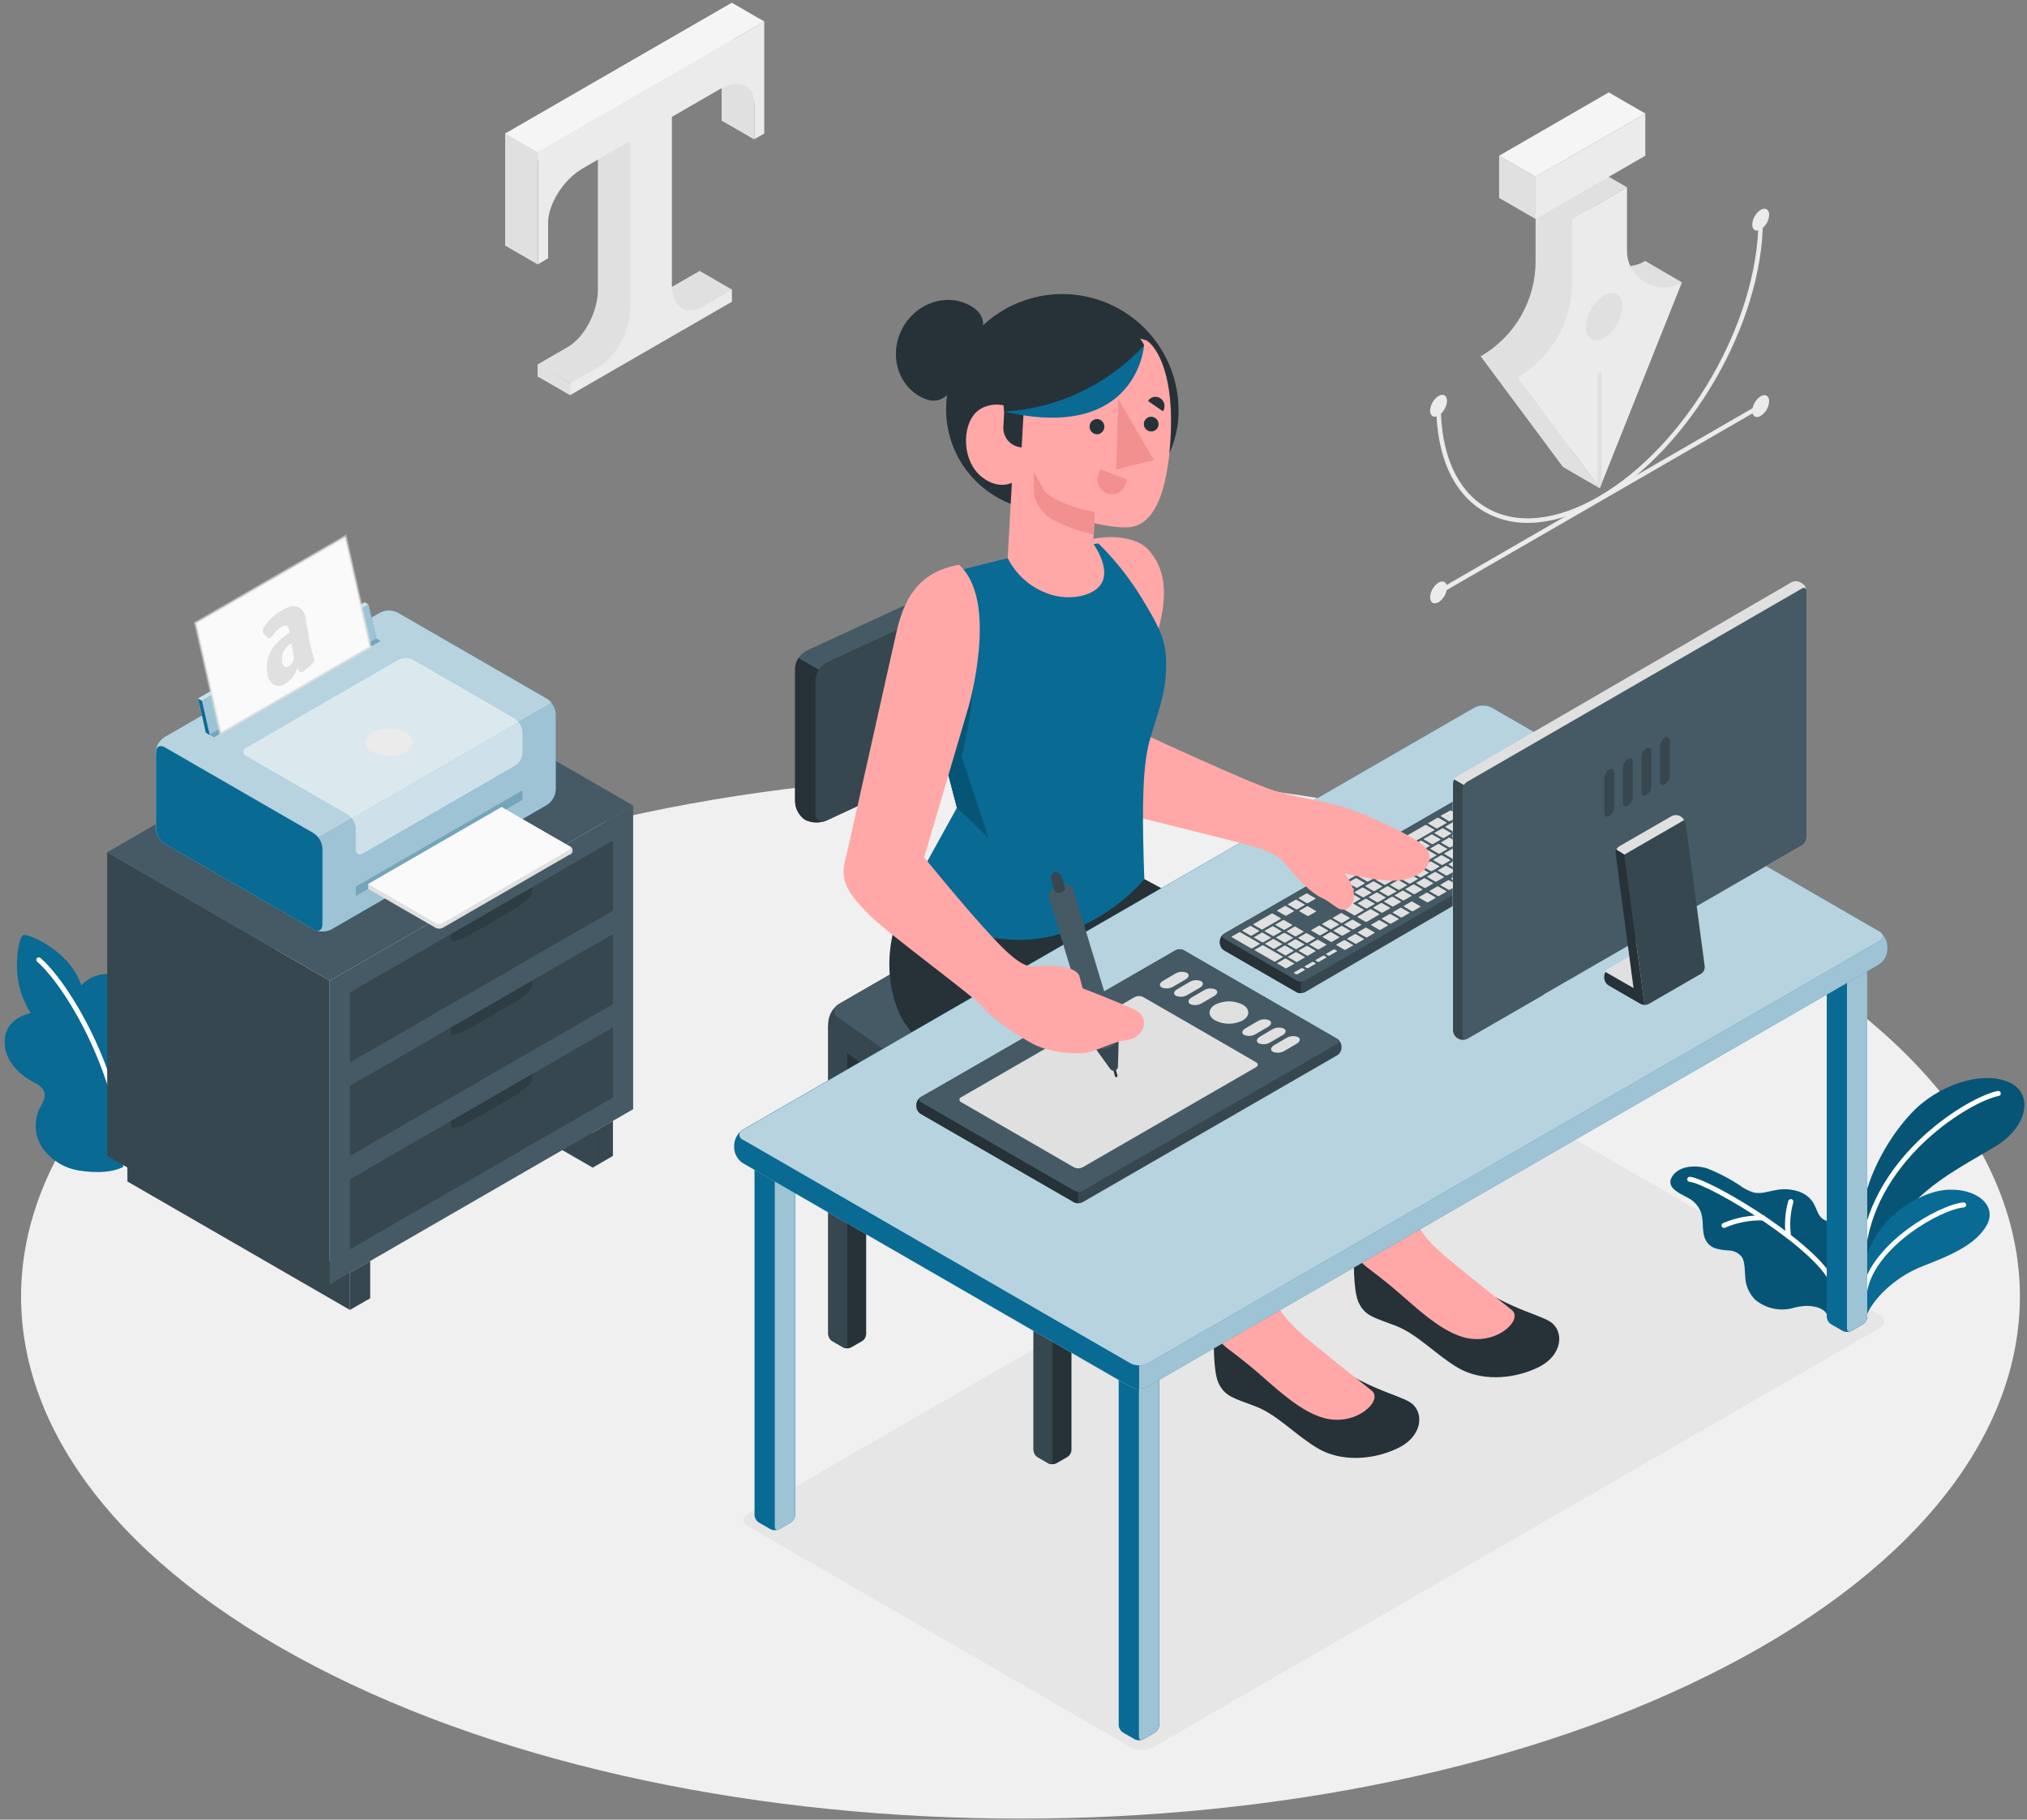 <svg width="186" height="167" viewBox="0 0 186 167" fill="none" xmlns="http://www.w3.org/2000/svg">
<rect x="0" y="0" width="186" height="167" fill="#808080" stroke="none"/>
<g clip-path="url(#clip0_1_2)">
<path d="M28.791 152.869C64.606 171.579 122.678 171.579 158.488 152.869C194.299 134.16 194.304 103.824 158.488 85.114C122.673 66.405 64.606 66.405 28.791 85.114C-7.024 103.824 -7.015 134.16 28.791 152.869Z" fill="#F0F0F0"/>
<path d="M105.778 160.373L172.5 121.862C172.62 121.821 172.723 121.744 172.797 121.642C172.87 121.54 172.91 121.417 172.91 121.291C172.91 121.165 172.87 121.042 172.797 120.939C172.723 120.837 172.62 120.76 172.5 120.719L137.352 100.424C137.045 100.269 136.706 100.188 136.363 100.188C136.019 100.188 135.68 100.269 135.373 100.424L68.651 138.94C68.532 138.981 68.428 139.057 68.354 139.16C68.281 139.262 68.242 139.385 68.242 139.511C68.242 139.637 68.281 139.76 68.354 139.863C68.428 139.965 68.532 140.042 68.651 140.083L103.799 160.373C104.106 160.529 104.445 160.61 104.788 160.61C105.132 160.61 105.471 160.529 105.778 160.373Z" fill="#E6E6E6"/>
<path d="M12.024 106.607C10.74 107.814 8.4 107.599 7.399 107.443C6.077 107.274 4.872 106.597 4.04 105.556C3.637 105.033 3.381 104.412 3.301 103.756C3.22 103.101 3.318 102.436 3.583 101.831C3.825 101.329 4.218 100.812 4.076 100.268C3.935 99.725 3.377 99.482 2.902 99.222C1.444 98.418 0.16 96.9 0.471 95.109C0.781 93.317 2.829 92.979 2.829 92.979C2.07 91.812 1.632 90.466 1.558 89.076C1.504 87.564 1.764 86.028 2.134 85.818C2.504 85.608 6.471 87.276 7.458 90.438C7.937 89.911 8.578 89.558 9.281 89.436C9.983 89.315 10.705 89.431 11.334 89.767C12.636 90.516 13.747 92.367 12.961 95.091C12.175 97.814 13.377 97.17 14.117 99.437C14.574 100.808 13.916 102.512 13.427 103.792C13.192 104.486 12.912 105.163 12.59 105.821C12.448 106.114 12.257 106.38 12.024 106.607Z" fill="#096A94"/>
<path d="M11.521 107.21C11.463 107.21 11.407 107.188 11.364 107.148C11.322 107.108 11.296 107.054 11.293 106.996C10.772 98.175 5.809 90.324 3.409 88.258C3.363 88.219 3.335 88.163 3.33 88.103C3.325 88.042 3.345 87.982 3.384 87.936C3.424 87.89 3.48 87.862 3.54 87.857C3.6 87.852 3.66 87.872 3.706 87.911C6.17 90.013 11.219 98.011 11.749 106.964C11.752 106.994 11.748 107.024 11.739 107.053C11.729 107.081 11.714 107.108 11.694 107.131C11.674 107.153 11.649 107.172 11.622 107.184C11.595 107.197 11.565 107.205 11.535 107.206L11.521 107.21Z" fill="white"/>
<path d="M171.01 110.761C171.189 108.572 172.875 104.843 175.37 102.183C177.865 99.524 181.864 98.244 184.332 99.313C186.617 100.314 186.123 103.39 183.093 105.213C180.064 107.037 175.548 109.267 174.004 112.717L171.01 116.858V110.761Z" fill="#096A94"/>
<path opacity="0.2" d="M171.01 110.761C171.189 108.572 172.875 104.843 175.37 102.183C177.865 99.524 181.864 98.244 184.332 99.313C186.617 100.314 186.123 103.39 183.093 105.213C180.064 107.037 175.548 109.267 174.004 112.717L171.01 116.858V110.761Z" fill="black"/>
<path d="M171.01 114.678H170.978C170.919 114.669 170.866 114.637 170.83 114.589C170.794 114.541 170.779 114.481 170.786 114.422C171.938 105.876 180.699 100.625 183.322 100.122C183.383 100.111 183.445 100.124 183.496 100.158C183.547 100.193 183.582 100.247 183.594 100.307C183.605 100.368 183.592 100.431 183.558 100.482C183.523 100.533 183.469 100.568 183.409 100.579C180.863 101.068 172.359 106.173 171.239 114.49C171.228 114.543 171.2 114.591 171.158 114.625C171.116 114.659 171.064 114.678 171.01 114.678Z" fill="white"/>
<path d="M171.339 120.605C171.796 119.408 173.698 117.251 176.462 116.186C179.227 115.121 181.302 114.175 182.294 112.461C183.285 110.748 181.549 109.066 178.761 109.185C175.973 109.303 171.339 112.224 170.992 116.858L171.339 120.605Z" fill="#096A94"/>
<path d="M171.138 118.558H171.093C171.063 118.552 171.035 118.54 171.01 118.523C170.985 118.506 170.964 118.485 170.948 118.46C170.931 118.435 170.92 118.407 170.914 118.377C170.908 118.348 170.908 118.317 170.914 118.288C171.737 114.148 177.833 110.578 180.164 110.35C180.194 110.347 180.224 110.35 180.253 110.359C180.282 110.367 180.309 110.382 180.332 110.401C180.356 110.42 180.375 110.443 180.389 110.47C180.404 110.496 180.412 110.526 180.415 110.556C180.418 110.586 180.415 110.616 180.407 110.645C180.398 110.674 180.384 110.701 180.365 110.724C180.346 110.747 180.322 110.767 180.295 110.781C180.269 110.795 180.24 110.804 180.21 110.807C177.975 111.026 172.148 114.436 171.362 118.384C171.351 118.434 171.322 118.479 171.281 118.511C171.24 118.542 171.19 118.559 171.138 118.558Z" fill="white"/>
<path d="M167.624 120.605C167.386 120.048 166.18 119.577 164.58 120.029C163.98 120.198 163.348 120.219 162.738 120.091C162.127 119.963 161.557 119.689 161.075 119.293C160.556 118.78 160.233 118.101 160.161 117.374C160.088 116.771 160.161 115.852 159.827 115.34C159.681 115.164 159.498 115.02 159.292 114.919C159.085 114.818 158.86 114.763 158.63 114.755C158.172 114.743 157.718 114.665 157.282 114.522C156.969 114.385 156.709 114.149 156.542 113.851C156.139 113.133 156.345 112.233 156.139 111.442C155.984 110.879 155.628 110.391 155.139 110.071C154.449 109.614 152.717 109.111 153.457 107.951C154.092 106.954 155.664 106.913 156.656 107.233C157.795 107.683 158.879 108.261 159.887 108.956C160.181 109.145 160.498 109.299 160.828 109.413C161.528 109.637 162.286 109.322 162.985 109.217C163.742 109.069 164.525 109.14 165.243 109.422C167.012 110.208 166.367 111.634 167.638 112.064C167.638 112.064 168.867 112.886 168.693 115.473C168.537 117.219 168.178 118.942 167.624 120.605Z" fill="#096A94"/>
<path opacity="0.2" d="M167.624 120.605C167.386 120.048 166.18 119.577 164.58 120.029C163.98 120.198 163.348 120.219 162.738 120.091C162.127 119.963 161.557 119.689 161.075 119.293C160.556 118.78 160.233 118.101 160.161 117.374C160.088 116.771 160.161 115.852 159.827 115.34C159.681 115.164 159.498 115.02 159.292 114.919C159.085 114.818 158.86 114.763 158.63 114.755C158.172 114.743 157.718 114.665 157.282 114.522C156.969 114.385 156.709 114.149 156.542 113.851C156.139 113.133 156.345 112.233 156.139 111.442C155.984 110.879 155.628 110.391 155.139 110.071C154.449 109.614 152.717 109.111 153.457 107.951C154.092 106.954 155.664 106.913 156.656 107.233C157.795 107.683 158.879 108.261 159.887 108.956C160.181 109.145 160.498 109.299 160.828 109.413C161.528 109.637 162.286 109.322 162.985 109.217C163.742 109.069 164.525 109.14 165.243 109.422C167.012 110.208 166.367 111.634 167.638 112.064C167.638 112.064 168.867 112.886 168.693 115.473C168.537 117.219 168.178 118.942 167.624 120.605Z" fill="black"/>
<path d="M168.305 118.302C168.255 118.302 168.206 118.286 168.166 118.255C168.126 118.225 168.098 118.181 168.085 118.133C167.203 114.902 156.944 108.677 155.02 108.453C154.96 108.445 154.905 108.414 154.867 108.366C154.83 108.319 154.812 108.258 154.819 108.197C154.829 108.138 154.861 108.085 154.908 108.048C154.955 108.01 155.015 107.992 155.075 107.996C157.09 108.234 167.583 114.545 168.524 118.014C168.532 118.043 168.535 118.073 168.531 118.103C168.528 118.132 168.518 118.161 168.503 118.187C168.488 118.213 168.468 118.236 168.444 118.254C168.421 118.272 168.393 118.285 168.364 118.293C168.345 118.3 168.325 118.303 168.305 118.302Z" fill="white"/>
<path d="M158.246 112.69C158.216 112.696 158.185 112.696 158.155 112.69C158.125 112.684 158.097 112.672 158.071 112.655C158.046 112.638 158.024 112.616 158.007 112.591C157.99 112.566 157.978 112.537 157.972 112.507C157.966 112.477 157.966 112.446 157.972 112.416C157.978 112.386 157.99 112.358 158.007 112.332C158.024 112.307 158.045 112.285 158.071 112.268C158.096 112.251 158.125 112.239 158.155 112.233C159.31 111.743 160.557 111.509 161.811 111.547C161.841 111.55 161.87 111.558 161.896 111.572C161.923 111.585 161.947 111.604 161.966 111.627C161.985 111.65 161.999 111.677 162.008 111.706C162.017 111.734 162.02 111.764 162.017 111.794C162.011 111.854 161.982 111.909 161.935 111.948C161.889 111.986 161.83 112.005 161.77 112C160.589 111.97 159.416 112.192 158.329 112.653C158.304 112.671 158.276 112.684 158.246 112.69Z" fill="white"/>
<path d="M164.1 113.663C164.048 113.663 163.998 113.646 163.957 113.614C163.916 113.581 163.888 113.536 163.876 113.485C163.718 112.393 163.793 111.279 164.096 110.217C164.113 110.157 164.153 110.105 164.208 110.075C164.263 110.044 164.328 110.036 164.388 110.053C164.449 110.07 164.5 110.11 164.531 110.165C164.562 110.22 164.57 110.285 164.553 110.345C164.275 111.335 164.203 112.371 164.343 113.389C164.349 113.418 164.35 113.449 164.344 113.479C164.339 113.508 164.328 113.537 164.311 113.562C164.294 113.587 164.273 113.609 164.248 113.625C164.222 113.642 164.194 113.653 164.164 113.659L164.1 113.663Z" fill="white"/>
<path d="M150.975 23.958L150.377 25.457L149.719 27.111L144.111 41.187L143.439 42.864L135.881 32.691C137.411 31.808 138.681 30.537 139.564 29.006C140.446 27.475 140.91 25.739 140.908 23.972V18.163L145.935 15.257V21.065C145.936 21.506 146.024 21.943 146.194 22.35C146.364 22.757 146.612 23.127 146.925 23.438C147.238 23.749 147.609 23.995 148.017 24.163C148.425 24.331 148.862 24.416 149.303 24.415C149.402 24.422 149.501 24.422 149.6 24.415C149.641 24.509 149.689 24.601 149.741 24.689L150.975 23.958Z" fill="#E0E0E0"/>
<path d="M150.975 23.958C150.559 24.213 150.09 24.369 149.604 24.415C149.646 24.509 149.693 24.601 149.746 24.689L147.612 25.91L149.709 27.125L150.966 27.852L154.325 25.914L150.975 23.958Z" fill="#E0E0E0"/>
<g style="mix-blend-mode:multiply" opacity="0.5">
<path d="M150.975 23.958C150.559 24.213 150.09 24.369 149.604 24.415C149.646 24.509 149.693 24.601 149.746 24.689L147.612 25.91L149.709 27.125L150.966 27.852L154.325 25.914L150.975 23.958Z" fill="#E0E0E0"/>
</g>
<path d="M154.334 25.914L146.798 44.807L144.111 41.187L139.235 34.629C140.765 33.746 142.035 32.476 142.917 30.946C143.8 29.416 144.263 27.68 144.262 25.914V20.101L145.944 19.132L149.294 17.195V23.008C149.292 23.492 149.395 23.97 149.595 24.411C149.637 24.505 149.684 24.596 149.737 24.685C149.907 24.978 150.122 25.243 150.372 25.471C150.992 26.051 151.808 26.377 152.657 26.385C153.248 26.381 153.827 26.218 154.334 25.914Z" fill="#EBEBEB"/>
<path d="M147.196 27.125C148.11 26.59 148.873 27.02 148.873 28.094C148.842 28.676 148.674 29.242 148.382 29.746C148.091 30.25 147.684 30.679 147.196 30.996C146.282 31.531 145.519 31.097 145.519 30.027C145.551 29.446 145.72 28.88 146.011 28.376C146.302 27.872 146.708 27.443 147.196 27.125Z" fill="#E0E0E0"/>
<g style="mix-blend-mode:multiply" opacity="0.5">
<path d="M147.196 27.125C148.11 26.59 148.873 27.02 148.873 28.094C148.842 28.676 148.674 29.242 148.382 29.746C148.091 30.25 147.684 30.679 147.196 30.996C146.282 31.531 145.519 31.097 145.519 30.027C145.551 29.446 145.72 28.88 146.011 28.376C146.302 27.872 146.708 27.443 147.196 27.125Z" fill="#E0E0E0"/>
</g>
<path d="M146.798 44.807L146.981 44.34V34.031L146.584 34.259V44.519L146.798 44.807Z" fill="#E0E0E0"/>
<path d="M149.298 17.195L145.944 15.257L140.912 18.159L144.267 20.101L149.298 17.195Z" fill="#E0E0E0"/>
<g style="mix-blend-mode:multiply" opacity="0.5">
<path d="M149.298 17.195L145.944 15.257L140.912 18.159L144.267 20.101L149.298 17.195Z" fill="#E0E0E0"/>
</g>
<path d="M139.235 34.629L135.881 32.687L143.444 42.864L146.798 44.807L139.235 34.629Z" fill="#E0E0E0"/>
<g style="mix-blend-mode:multiply" opacity="0.5">
<path d="M139.235 34.629L135.881 32.687L143.444 42.864L146.798 44.807L139.235 34.629Z" fill="#E0E0E0"/>
</g>
<path d="M140.912 20.101L150.975 14.293V10.417L140.912 16.226V20.101Z" fill="#EBEBEB"/>
<path d="M140.912 20.101L137.558 18.163V14.293L140.912 16.226V20.101Z" fill="#E0E0E0"/>
<path d="M150.975 10.417L147.621 8.48L137.558 14.293L140.912 16.226L150.975 10.417Z" fill="#F5F5F5"/>
<path d="M140.181 47.987C138.797 48.004 137.433 47.654 136.228 46.973C133.372 45.323 131.795 41.859 131.795 37.225H132.211C132.211 41.704 133.71 45.04 136.438 46.612C139.166 48.184 142.8 47.818 146.68 45.579C154.773 40.904 161.358 29.502 161.358 20.156H161.77C161.77 29.634 155.093 41.178 146.885 45.935C144.527 47.297 142.242 47.987 140.181 47.987Z" fill="#EBEBEB"/>
<path d="M132.005 36.338C132.43 36.092 132.778 36.293 132.778 36.795C132.763 37.064 132.685 37.326 132.551 37.559C132.417 37.792 132.23 37.991 132.005 38.139C131.576 38.386 131.228 38.185 131.228 37.682C131.243 37.413 131.321 37.151 131.456 36.917C131.591 36.684 131.779 36.486 132.005 36.338Z" fill="#EBEBEB"/>
<path d="M161.564 19.26C161.994 19.014 162.341 19.215 162.341 19.717C162.327 19.987 162.249 20.249 162.114 20.483C161.979 20.716 161.791 20.914 161.564 21.061C161.134 21.308 160.787 21.111 160.787 20.604C160.802 20.334 160.88 20.073 161.015 19.839C161.15 19.606 161.338 19.407 161.564 19.26Z" fill="#EBEBEB"/>
<path d="M132.005 53.467C132.43 53.22 132.778 53.421 132.778 53.924C132.763 54.193 132.685 54.454 132.551 54.687C132.417 54.921 132.23 55.119 132.005 55.267C131.576 55.514 131.228 55.313 131.228 54.81C131.243 54.541 131.321 54.279 131.456 54.046C131.591 53.812 131.779 53.614 132.005 53.467Z" fill="#EBEBEB"/>
<path d="M161.564 36.366C161.994 36.119 162.341 36.32 162.341 36.823C162.326 37.092 162.248 37.354 162.113 37.588C161.978 37.821 161.79 38.019 161.564 38.166C161.134 38.413 160.787 38.212 160.787 37.709C160.802 37.44 160.88 37.178 161.015 36.945C161.15 36.711 161.338 36.513 161.564 36.366Z" fill="#EBEBEB"/>
<path d="M161.459 37.09L131.904 54.167L132.11 54.523L161.665 37.446L161.459 37.09Z" fill="#EBEBEB"/>
<path d="M67.18 0.254V10.545L66.266 11.066V7.821C66.266 6.071 64.844 5.477 63.066 6.492L58.702 9.01V24.369C58.702 26.399 59.945 27.326 61.471 26.444L64.186 24.877H64.213L67.184 26.591L52.331 35.164L50.298 34.012L49.356 34.551V33.437L52.098 31.855C53.629 30.973 54.872 28.61 54.872 26.581V11.222L50.508 13.744C48.749 14.759 47.309 16.998 47.309 18.744V21.988L46.372 22.546V12.259L67.18 0.254Z" fill="#E0E0E0"/>
<g style="mix-blend-mode:multiply" opacity="0.5">
<path d="M67.18 0.254V10.545L66.266 11.066V7.821C66.266 6.071 64.844 5.477 63.066 6.492L58.702 9.01V24.369C58.702 26.399 59.945 27.326 61.471 26.444L64.186 24.877H64.213L67.184 26.591L52.331 35.164L50.298 34.012L49.356 34.551V33.437L52.098 31.855C53.629 30.973 54.872 28.61 54.872 26.581V11.222L50.508 13.744C48.749 14.759 47.309 16.998 47.309 18.744V21.988L46.372 22.546V12.259L67.18 0.254Z" fill="#E0E0E0"/>
</g>
<path d="M69.19 12.78L66.22 11.066V5.939L69.19 6.501V12.78Z" fill="#E0E0E0"/>
<g style="mix-blend-mode:multiply" opacity="0.5">
<path d="M69.19 12.78L66.22 11.066V5.939L69.19 6.501V12.78Z" fill="#E0E0E0"/>
</g>
<path d="M70.127 1.967V12.259L69.213 12.78V9.535C69.213 7.789 67.792 7.191 66.014 8.205L61.65 10.728V26.083C61.65 28.112 62.893 29.04 64.419 28.158L67.161 26.577V27.692L52.309 36.265V35.15L55.05 33.569C56.581 32.687 57.825 30.324 57.825 28.3V12.94L53.469 15.458C51.714 16.473 50.293 18.712 50.293 20.462V23.707L49.356 24.26V13.973L70.127 1.967Z" fill="#EBEBEB"/>
<path d="M67.156 0.254L70.127 1.967L49.333 13.973L46.363 12.259L67.156 0.254Z" fill="#F5F5F5"/>
<path d="M46.363 12.259L49.333 13.973V24.264L46.363 22.546V12.259Z" fill="#E0E0E0"/>
<path d="M49.333 33.437L52.304 35.15V36.265L49.333 34.551V33.437Z" fill="#E0E0E0"/>
<path d="M54.388 107.156L50.672 105.012L54.388 103.938V107.156Z" fill="#E0E0E0"/>
<g style="mix-blend-mode:multiply">
<path d="M54.388 103.938V107.156L50.672 105.012" fill="#37474F"/>
</g>
<path d="M32.109 116.798V120.217L11.69 108.426V105.012L32.109 116.798Z" fill="#E0E0E0"/>
<g style="mix-blend-mode:multiply">
<path d="M32.109 116.798V120.217L11.69 108.426V105.012L32.109 116.798Z" fill="#37474F"/>
</g>
<path d="M9.835 78.214L30.254 90.004V117.872L9.835 106.082V78.214Z" fill="#37474F"/>
<path d="M30.253 90.004L58.099 73.927V101.795L30.253 117.872V90.004Z" fill="#455A64"/>
<path d="M58.099 73.927L37.68 62.141L9.835 78.214L30.254 90.004L58.099 73.927Z" fill="#455A64"/>
<path d="M32.109 91.078L56.243 77.144V83.574L32.109 97.508V91.078Z" fill="#37474F"/>
<g style="mix-blend-mode:multiply" opacity="0.5">
<path d="M41.391 86.252C41.391 86.549 42.277 86.28 43.37 85.649L46.838 83.647C47.93 83.017 48.817 82.276 48.817 81.966V81.431L41.391 85.718V86.252Z" fill="#263238"/>
</g>
<path d="M32.109 99.652L56.243 85.718V92.148L32.109 106.082V99.652Z" fill="#37474F"/>
<g style="mix-blend-mode:multiply" opacity="0.5">
<path d="M41.391 94.83C41.391 95.123 42.277 94.853 43.37 94.222L46.838 92.221C47.93 91.59 48.817 90.85 48.817 90.543V90.004L41.391 94.291V94.83Z" fill="#263238"/>
</g>
<path d="M32.109 108.225L56.243 94.291V100.725L32.109 114.655V108.225Z" fill="#37474F"/>
<g style="mix-blend-mode:multiply" opacity="0.5">
<path d="M41.391 103.404C41.391 103.701 42.277 103.426 43.37 102.796L46.838 100.794C47.93 100.163 48.817 99.423 48.817 99.117V98.578L41.391 102.869V103.404Z" fill="#263238"/>
</g>
<path d="M32.109 120.217L33.969 119.147V115.729L32.109 116.798V120.217Z" fill="#37474F"/>
<path d="M54.388 107.156L56.243 106.082V102.869L54.388 103.938V107.156Z" fill="#37474F"/>
<path d="M30.404 85.302L50.183 73.877C50.421 73.722 50.62 73.514 50.762 73.269C50.904 73.023 50.986 72.748 51.002 72.465V65.545C50.986 65.262 50.904 64.987 50.762 64.741C50.62 64.496 50.421 64.288 50.183 64.133L36.519 56.245C36.267 56.117 35.988 56.05 35.706 56.05C35.423 56.05 35.144 56.117 34.892 56.245L15.108 67.671C14.871 67.825 14.673 68.033 14.532 68.279C14.39 68.524 14.309 68.8 14.295 69.083V76.029C14.314 76.309 14.398 76.581 14.539 76.823C14.68 77.066 14.875 77.272 15.108 77.427L28.791 85.302C29.041 85.427 29.318 85.492 29.598 85.492C29.878 85.492 30.154 85.427 30.404 85.302Z" fill="#096A94"/>
<path opacity="0.6" d="M30.404 85.302L50.183 73.877C50.421 73.722 50.62 73.514 50.762 73.269C50.904 73.023 50.986 72.748 51.002 72.465V65.545C50.986 65.262 50.904 64.987 50.762 64.741C50.62 64.496 50.421 64.288 50.183 64.133L36.519 56.245C36.267 56.117 35.988 56.05 35.706 56.05C35.423 56.05 35.144 56.117 34.892 56.245L15.108 67.671C14.871 67.825 14.673 68.033 14.532 68.279C14.39 68.524 14.309 68.8 14.295 69.083V76.029C14.314 76.309 14.398 76.581 14.539 76.823C14.68 77.066 14.875 77.272 15.108 77.427L28.791 85.302C29.041 85.427 29.318 85.492 29.598 85.492C29.878 85.492 30.154 85.427 30.404 85.302Z" fill="white"/>
<path d="M50.622 64.513C50.5 64.348 50.344 64.211 50.165 64.111L36.501 56.223C36.249 56.094 35.97 56.027 35.687 56.027C35.405 56.027 35.126 56.094 34.874 56.223L15.09 67.648C14.853 67.802 14.655 68.01 14.514 68.256C14.372 68.501 14.291 68.777 14.277 69.06V69.201L28.444 77.327L50.622 64.513Z" fill="#096A94"/>
<path opacity="0.7" d="M50.622 64.513C50.5 64.348 50.344 64.211 50.165 64.111L36.501 56.223C36.249 56.094 35.97 56.027 35.687 56.027C35.405 56.027 35.126 56.094 34.874 56.223L15.09 67.648C14.853 67.802 14.655 68.01 14.514 68.256C14.372 68.501 14.291 68.777 14.277 69.06V69.201L28.444 77.327L50.622 64.513Z" fill="white"/>
<path d="M29.586 84.831V77.885C29.574 77.603 29.496 77.329 29.358 77.083C29.219 76.838 29.025 76.629 28.791 76.472L15.127 68.585C14.67 68.324 14.313 68.534 14.313 69.041V75.988C14.324 76.273 14.402 76.552 14.54 76.802C14.678 77.052 14.873 77.266 15.108 77.427L28.791 85.302C29.248 85.562 29.586 85.352 29.586 84.831Z" fill="#096A94"/>
<path d="M32.648 82.24V81.358L47.944 72.528V73.41L32.648 82.24Z" fill="#E0E0E0"/>
<g style="mix-blend-mode:multiply" opacity="0.5">
<path d="M32.648 82.24V81.358L47.944 72.528V73.41L32.648 82.24Z" fill="#096A94"/>
</g>
<path d="M33.791 81.582L39.969 85.146C40.07 85.198 40.181 85.225 40.294 85.225C40.407 85.225 40.518 85.198 40.618 85.146L52.203 78.46C52.298 78.44 52.382 78.389 52.443 78.314C52.504 78.239 52.537 78.145 52.537 78.049C52.537 77.953 52.504 77.859 52.443 77.784C52.382 77.71 52.298 77.658 52.203 77.638L46.029 74.073L33.791 81.134V81.582Z" fill="#E0E0E0"/>
<g style="mix-blend-mode:multiply" opacity="0.5">
<path d="M40.294 77.382V85.224C40.407 85.228 40.519 85.201 40.618 85.146L52.203 78.46C52.298 78.44 52.382 78.389 52.443 78.314C52.504 78.239 52.537 78.145 52.537 78.049C52.537 77.953 52.504 77.859 52.443 77.784C52.382 77.71 52.298 77.658 52.203 77.638L51.002 76.943H41.053L40.294 77.382Z" fill="#E0E0E0"/>
</g>
<path d="M39.969 84.703C40.07 84.755 40.181 84.782 40.294 84.782C40.407 84.782 40.518 84.755 40.618 84.703L52.203 78.017C52.243 78.003 52.277 77.978 52.301 77.944C52.325 77.91 52.338 77.869 52.338 77.827C52.338 77.786 52.325 77.745 52.301 77.711C52.277 77.677 52.243 77.652 52.203 77.638L46.029 74.073L33.791 81.134L39.969 84.703Z" fill="#F5F5F5"/>
<g opacity="0.5">
<path d="M39.969 84.703C40.07 84.755 40.181 84.782 40.294 84.782C40.407 84.782 40.518 84.755 40.618 84.703L52.203 78.017C52.243 78.003 52.277 77.978 52.301 77.944C52.325 77.91 52.338 77.869 52.338 77.827C52.338 77.786 52.325 77.745 52.301 77.711C52.277 77.677 52.243 77.652 52.203 77.638L46.029 74.073L33.791 81.134L39.969 84.703Z" fill="white"/>
</g>
<path d="M18.883 67.232L34.175 58.398L34.924 58.832L19.633 67.666L18.883 67.232Z" fill="#E0E0E0"/>
<g style="mix-blend-mode:multiply" opacity="0.5">
<path d="M18.883 67.232L34.175 58.398L34.924 58.832L19.633 67.666L18.883 67.232Z" fill="#096A94"/>
</g>
<path d="M18.883 67.232L18.175 64.097L33.466 55.267L34.175 58.398L18.883 67.232Z" fill="#E0E0E0"/>
<path d="M19.235 67.437L18.527 64.307L33.823 55.478L34.531 58.608L19.235 67.437Z" fill="#096A94"/>
<path opacity="0.6" d="M19.235 67.437L18.527 64.307L33.823 55.478L34.531 58.608L19.235 67.437Z" fill="white"/>
<path d="M18.527 64.307L18.175 64.097L18.883 67.232L19.235 67.438L18.527 64.307Z" fill="#096A94"/>
<path d="M18.175 64.097L18.527 64.307L33.823 55.478L33.466 55.267L18.175 64.097Z" fill="#096A94"/>
<path opacity="0.8" d="M18.175 64.097L18.527 64.307L33.823 55.478L33.466 55.267L18.175 64.097Z" fill="white"/>
<g opacity="0.5">
<path d="M22.594 69.375L31.83 74.708C32.079 74.85 32.286 75.056 32.43 75.304C32.573 75.552 32.649 75.834 32.648 76.121V77.948C32.648 78.364 32.941 78.534 33.297 78.323L47.291 70.248C47.48 70.124 47.637 69.957 47.75 69.761C47.863 69.565 47.928 69.345 47.94 69.119V67.291C47.94 67.006 47.865 66.725 47.722 66.478C47.579 66.231 47.373 66.026 47.126 65.884L37.886 60.541C37.683 60.44 37.46 60.387 37.234 60.387C37.008 60.387 36.785 60.44 36.583 60.541L22.594 68.621C22.515 68.648 22.446 68.698 22.398 68.766C22.349 68.834 22.323 68.915 22.323 68.998C22.323 69.082 22.349 69.163 22.398 69.23C22.446 69.298 22.515 69.349 22.594 69.375Z" fill="white"/>
</g>
<path d="M33.996 59.371L20.232 67.319L20.058 66.551L17.933 57.173L31.698 49.23L33.823 58.604L33.996 59.371Z" fill="#F5F5F5"/>
<g opacity="0.5">
<path d="M33.996 59.371L20.232 67.319L20.058 66.551L17.933 57.173L31.698 49.23L33.823 58.604L33.996 59.371Z" fill="white" stroke="#E0E0E0" stroke-width="0.25" stroke-miterlimit="10"/>
</g>
<path d="M34.175 67.232C33.334 67.716 33.334 68.516 34.175 69.01C34.65 69.253 35.176 69.38 35.71 69.38C36.244 69.38 36.77 69.253 37.246 69.01C38.1 68.516 38.1 67.721 37.246 67.227C36.769 66.987 36.243 66.862 35.71 66.863C35.176 66.864 34.65 66.99 34.175 67.232Z" fill="#EBEBEB"/>
<path d="M25.135 62.867C24.96 62.741 24.815 62.578 24.711 62.389C24.606 62.2 24.545 61.99 24.532 61.775C24.279 60.334 24.96 59.099 26.575 58.069L26.538 57.886C26.495 57.639 26.413 57.487 26.291 57.429C26.172 57.374 25.999 57.429 25.779 57.562C25.636 57.652 25.504 57.76 25.387 57.882C25.277 58 25.153 58.147 25.021 58.316C24.968 58.405 24.9 58.484 24.82 58.549C24.779 58.571 24.733 58.58 24.688 58.575C24.642 58.571 24.599 58.552 24.564 58.521C24.452 58.454 24.353 58.368 24.271 58.265C24.199 58.181 24.146 58.081 24.116 57.973C24.111 57.779 24.176 57.589 24.299 57.438C24.463 57.185 24.658 56.953 24.879 56.748C25.118 56.519 25.378 56.314 25.656 56.136C26.375 55.676 26.928 55.523 27.315 55.679C27.531 55.788 27.714 55.953 27.846 56.156C27.977 56.359 28.053 56.593 28.064 56.835L28.435 58.937C28.476 59.205 28.533 59.471 28.604 59.732C28.649 59.906 28.709 60.093 28.777 60.299C28.811 60.374 28.837 60.452 28.855 60.532C28.855 60.656 28.75 60.838 28.48 61.081C28.254 61.29 28.011 61.481 27.754 61.652C27.644 61.72 27.557 61.725 27.498 61.652C27.409 61.544 27.335 61.424 27.279 61.295C27.203 61.556 27.087 61.802 26.936 62.026C26.767 62.291 26.542 62.516 26.278 62.685C26.122 62.817 25.934 62.904 25.732 62.937C25.53 62.969 25.324 62.945 25.135 62.867ZM26.812 60.838C26.893 60.709 26.951 60.566 26.986 60.418L26.748 59.047C26.443 59.2 26.194 59.448 26.04 59.753C25.885 60.058 25.832 60.405 25.889 60.742C25.895 60.825 25.919 60.906 25.958 60.979C25.998 61.052 26.052 61.117 26.118 61.167C26.183 61.201 26.256 61.215 26.329 61.206C26.401 61.197 26.47 61.166 26.524 61.117C26.634 61.044 26.728 60.949 26.799 60.838H26.812Z" fill="#E0E0E0"/>
<path d="M73.879 75.234C73.606 75.045 73.382 74.795 73.223 74.504C73.064 74.213 72.976 73.888 72.965 73.557V61.341C72.982 61.004 73.087 60.677 73.269 60.392C73.45 60.108 73.703 59.876 74.002 59.719L90.487 52.105C90.799 51.974 91.136 51.912 91.475 51.921C91.814 51.931 92.147 52.012 92.452 52.16C92.724 52.349 92.949 52.599 93.108 52.89C93.266 53.181 93.355 53.506 93.366 53.837V66.053C93.348 66.39 93.243 66.716 93.061 67.001C92.879 67.285 92.627 67.517 92.328 67.675L75.862 75.289C75.547 75.422 75.207 75.486 74.865 75.477C74.523 75.467 74.186 75.385 73.879 75.234Z" fill="#455A64"/>
<path d="M76.662 62.346L73.262 60.386C73.07 60.67 72.963 61.003 72.951 61.346V73.561C72.962 73.893 73.05 74.217 73.209 74.508C73.368 74.8 73.593 75.05 73.865 75.239C74.17 75.386 74.503 75.468 74.842 75.477C75.181 75.487 75.518 75.424 75.83 75.293L76.648 74.914L76.662 62.346Z" fill="#263238"/>
<path d="M75.862 60.793L92.314 53.174C92.423 53.104 92.55 53.066 92.68 53.066C92.81 53.065 92.937 53.102 93.046 53.172C93.156 53.242 93.243 53.342 93.297 53.46C93.351 53.578 93.37 53.709 93.352 53.837V66.053C93.334 66.39 93.229 66.716 93.047 67.001C92.865 67.285 92.613 67.517 92.314 67.675L75.862 75.289C75.754 75.359 75.627 75.397 75.497 75.397C75.367 75.398 75.24 75.361 75.131 75.291C75.021 75.221 74.934 75.121 74.88 75.004C74.826 74.886 74.807 74.755 74.825 74.626V62.41C74.843 62.074 74.948 61.748 75.13 61.464C75.311 61.181 75.564 60.949 75.862 60.793Z" fill="#37474F"/>
<path d="M79.482 94.46V122.433C79.475 122.562 79.439 122.688 79.374 122.8C79.31 122.912 79.22 123.007 79.112 123.078L78.111 123.653C77.996 123.712 77.869 123.742 77.741 123.742C77.612 123.742 77.485 123.712 77.371 123.653L76.37 123.078C76.262 123.006 76.173 122.911 76.109 122.799C76.044 122.687 76.007 122.562 75.999 122.433V94.46C75.999 94.127 76.132 93.807 76.368 93.571C76.603 93.336 76.923 93.203 77.256 93.203H78.225C78.558 93.203 78.878 93.336 79.114 93.571C79.35 93.807 79.482 94.127 79.482 94.46Z" fill="#263238"/>
<path d="M76.872 93.203C77.103 93.203 77.323 93.295 77.486 93.458C77.649 93.62 77.741 93.841 77.741 94.072V123.489C77.741 123.699 77.594 123.781 77.412 123.681L76.356 123.068C76.252 123.001 76.166 122.91 76.104 122.803C76.042 122.695 76.006 122.575 75.999 122.451V94.072C76.001 93.841 76.093 93.62 76.257 93.457C76.42 93.295 76.642 93.203 76.872 93.203Z" fill="#37474F"/>
<path d="M98.32 104.281V133.072C98.311 133.201 98.273 133.326 98.208 133.437C98.143 133.548 98.053 133.642 97.945 133.712L96.948 134.288C96.833 134.346 96.706 134.377 96.576 134.377C96.447 134.377 96.319 134.346 96.204 134.288L95.207 133.712C95.1 133.642 95.01 133.547 94.946 133.436C94.882 133.325 94.844 133.2 94.837 133.072V104.281C94.837 104.168 94.882 104.059 94.961 103.979C95.041 103.898 95.149 103.853 95.262 103.851H97.89C98.004 103.851 98.113 103.897 98.194 103.977C98.274 104.058 98.32 104.167 98.32 104.281Z" fill="#263238"/>
<path d="M95.262 103.851H96.149C96.263 103.851 96.372 103.897 96.453 103.977C96.533 104.058 96.578 104.167 96.578 104.281V134.096C96.578 134.329 96.414 134.425 96.208 134.306L95.212 133.73C95.104 133.66 95.015 133.566 94.95 133.455C94.886 133.343 94.849 133.219 94.842 133.09V104.299C94.839 104.242 94.848 104.185 94.868 104.131C94.888 104.078 94.918 104.029 94.958 103.987C94.997 103.945 95.044 103.912 95.096 103.888C95.148 103.865 95.205 103.853 95.262 103.851Z" fill="#37474F"/>
<path d="M75.999 93.88V94.263C76.016 94.615 76.105 94.96 76.263 95.274C76.42 95.589 76.642 95.868 76.913 96.091L95.651 109.143C95.933 109.327 96.258 109.433 96.594 109.451C96.931 109.468 97.266 109.397 97.566 109.244L121.106 95.612C121.399 95.424 121.644 95.169 121.819 94.868C121.993 94.566 122.094 94.228 122.111 93.88V93.482C122.093 93.145 121.988 92.818 121.806 92.534C121.625 92.25 121.372 92.017 121.074 91.86L97.913 81.12C97.587 80.991 97.238 80.933 96.888 80.948C96.539 80.964 96.196 81.054 95.884 81.212L76.991 92.129C76.698 92.32 76.454 92.579 76.282 92.883C76.109 93.188 76.013 93.53 75.999 93.88Z" fill="#37474F"/>
<path d="M76.991 92.148L95.884 81.23C96.196 81.072 96.539 80.982 96.888 80.966C97.238 80.951 97.587 81.009 97.913 81.138L121.074 91.878C121.645 92.143 121.668 92.614 121.119 92.929L97.566 106.529C97.266 106.683 96.931 106.755 96.595 106.738C96.259 106.722 95.933 106.616 95.651 106.433L76.913 93.391C76.798 93.329 76.703 93.235 76.639 93.12C76.576 93.005 76.546 92.875 76.554 92.744C76.562 92.613 76.608 92.488 76.685 92.382C76.763 92.276 76.869 92.195 76.991 92.148Z" fill="#455A64"/>
<path d="M83.485 81.943C81.506 84.936 80.835 89.712 82.74 93.436C83.654 95.232 92.337 105.168 98.639 104.35C109.475 102.933 119.552 88.519 119.552 88.519L105.005 80.672L83.485 81.943Z" fill="#263238"/>
<path d="M132.681 116.012C137.709 120.052 140.94 120.468 142.237 121.291C143.535 122.113 143.471 124.385 141.081 125.518C138.691 126.651 135.803 126.724 133.769 125.518C131.736 124.311 130.081 122.461 128.125 121.693C126.169 120.925 125.237 120.82 124.643 119.481C124.049 118.142 124.259 113.672 124.259 113.672L132.681 116.012Z" fill="#263238"/>
<path d="M128.971 108.869C129.071 110.766 129.076 112.448 130.854 114.317C131.427 114.919 132.038 115.485 132.682 116.012C135.625 118.425 137.996 120.285 138.417 120.614C138.837 120.943 137.288 122.698 134.935 122.351C132.581 122.004 129.962 119.303 128.08 117.749C127.248 117.059 126.448 116.442 125.817 115.967C124.971 115.336 124.386 114.418 124.172 113.384L123.56 110.469L128.971 108.869Z" fill="#FFA8A7" stroke="#FFA8A7" stroke-miterlimit="10"/>
<path d="M119.835 123.416C124.862 127.456 128.089 127.871 129.391 128.694C130.694 129.517 130.625 131.788 128.235 132.921C125.845 134.055 122.956 134.128 120.923 132.921C118.889 131.715 117.235 129.864 115.279 129.096C113.323 128.328 112.391 128.219 111.792 126.884C111.193 125.55 111.408 121.076 111.408 121.076L119.835 123.416Z" fill="#263238"/>
<path d="M116.12 116.273C116.22 118.169 116.229 119.851 118.007 121.72C118.581 122.323 119.191 122.889 119.835 123.416C122.774 125.829 125.15 127.689 125.566 128.018C125.982 128.347 124.442 130.102 122.084 129.754C119.725 129.407 117.111 126.706 115.229 125.152C114.397 124.462 113.597 123.845 112.966 123.37C112.121 122.739 111.536 121.82 111.321 120.788L110.709 117.872L116.12 116.273Z" fill="#FFA8A7" stroke="#FFA8A7" stroke-miterlimit="10"/>
<path d="M102.652 124.956V158.317C102.66 158.454 102.7 158.588 102.769 158.707C102.838 158.826 102.934 158.927 103.049 159.002L104.114 159.615C104.237 159.678 104.372 159.711 104.51 159.711C104.647 159.711 104.783 159.678 104.905 159.615L105.97 159.002C106.085 158.927 106.181 158.826 106.25 158.707C106.319 158.588 106.359 158.454 106.367 158.317V124.956C106.367 124.835 106.319 124.718 106.233 124.633C106.148 124.547 106.031 124.499 105.91 124.499H103.109C102.988 124.499 102.871 124.547 102.786 124.633C102.7 124.718 102.652 124.835 102.652 124.956Z" fill="#096A94"/>
<path d="M105.91 124.499H104.964C104.843 124.499 104.727 124.547 104.641 124.633C104.555 124.718 104.507 124.835 104.507 124.956V159.4C104.507 159.651 104.686 159.757 104.905 159.629L105.97 159.016C106.085 158.941 106.181 158.84 106.25 158.721C106.319 158.602 106.359 158.468 106.367 158.331V124.956C106.367 124.835 106.319 124.718 106.233 124.633C106.148 124.547 106.032 124.499 105.91 124.499Z" fill="#096A94"/>
<path opacity="0.6" d="M105.91 124.499H104.964C104.843 124.499 104.727 124.547 104.641 124.633C104.555 124.718 104.507 124.835 104.507 124.956V159.4C104.507 159.651 104.686 159.757 104.905 159.629L105.97 159.016C106.085 158.941 106.181 158.84 106.25 158.721C106.319 158.602 106.359 158.468 106.367 158.331V124.956C106.367 124.835 106.319 124.718 106.233 124.633C106.148 124.547 106.032 124.499 105.91 124.499Z" fill="white"/>
<path d="M167.624 87.482V120.843C167.632 120.98 167.672 121.114 167.741 121.233C167.81 121.352 167.906 121.453 168.021 121.528L169.086 122.141C169.209 122.204 169.344 122.236 169.482 122.236C169.619 122.236 169.755 122.204 169.877 122.141L170.942 121.528C171.057 121.453 171.153 121.352 171.222 121.233C171.291 121.114 171.331 120.98 171.339 120.843V87.482C171.339 87.36 171.291 87.244 171.205 87.158C171.12 87.073 171.004 87.025 170.882 87.025H168.081C167.96 87.025 167.843 87.073 167.758 87.158C167.672 87.244 167.624 87.36 167.624 87.482Z" fill="#096A94"/>
<path d="M170.882 87.025H169.936C169.815 87.025 169.699 87.073 169.613 87.158C169.528 87.244 169.479 87.36 169.479 87.482V121.921C169.479 122.177 169.658 122.278 169.877 122.15L170.942 121.537C171.057 121.462 171.153 121.361 171.222 121.242C171.291 121.123 171.332 120.989 171.339 120.852V87.482C171.339 87.36 171.291 87.244 171.206 87.158C171.12 87.073 171.004 87.025 170.882 87.025Z" fill="#096A94"/>
<path opacity="0.6" d="M170.882 87.025H169.936C169.815 87.025 169.699 87.073 169.613 87.158C169.528 87.244 169.479 87.36 169.479 87.482V121.921C169.479 122.177 169.658 122.278 169.877 122.15L170.942 121.537C171.057 121.462 171.153 121.361 171.222 121.242C171.291 121.123 171.332 120.989 171.339 120.852V87.482C171.339 87.36 171.291 87.244 171.206 87.158C171.12 87.073 171.004 87.025 170.882 87.025Z" fill="white"/>
<path d="M69.236 105.679V139.041C69.244 139.178 69.284 139.312 69.353 139.431C69.422 139.55 69.518 139.651 69.633 139.726L70.698 140.338C70.82 140.401 70.956 140.434 71.094 140.434C71.231 140.434 71.367 140.401 71.489 140.338L72.554 139.726C72.669 139.651 72.765 139.55 72.834 139.431C72.903 139.312 72.943 139.178 72.951 139.041V105.679C72.951 105.558 72.903 105.442 72.817 105.356C72.732 105.271 72.615 105.222 72.494 105.222H69.693C69.572 105.222 69.455 105.271 69.37 105.356C69.284 105.442 69.236 105.558 69.236 105.679Z" fill="#096A94"/>
<path d="M72.494 105.222H71.553C71.432 105.222 71.315 105.271 71.23 105.356C71.144 105.442 71.096 105.558 71.096 105.679V140.124C71.096 140.375 71.269 140.48 71.489 140.352L72.554 139.74C72.669 139.665 72.765 139.564 72.834 139.444C72.903 139.325 72.944 139.192 72.951 139.054V105.693C72.953 105.632 72.943 105.571 72.921 105.514C72.898 105.457 72.865 105.405 72.822 105.361C72.78 105.317 72.729 105.282 72.672 105.258C72.616 105.235 72.555 105.222 72.494 105.222Z" fill="#096A94"/>
<path opacity="0.6" d="M72.494 105.222H71.553C71.432 105.222 71.315 105.271 71.23 105.356C71.144 105.442 71.096 105.558 71.096 105.679V140.124C71.096 140.375 71.269 140.48 71.489 140.352L72.554 139.74C72.669 139.665 72.765 139.564 72.834 139.444C72.903 139.325 72.944 139.192 72.951 139.054V105.693C72.953 105.632 72.943 105.571 72.921 105.514C72.898 105.457 72.865 105.405 72.822 105.361C72.78 105.317 72.729 105.282 72.672 105.258C72.616 105.235 72.555 105.222 72.494 105.222Z" fill="white"/>
<path d="M67.38 105.369V105.053C67.396 104.779 67.476 104.512 67.613 104.274C67.751 104.036 67.942 103.833 68.171 103.682L135.273 64.942C135.519 64.818 135.79 64.754 136.066 64.754C136.341 64.754 136.613 64.818 136.859 64.942L172.404 85.466C172.634 85.617 172.826 85.819 172.963 86.057C173.101 86.295 173.18 86.563 173.195 86.837V87.153C173.179 87.427 173.099 87.694 172.962 87.932C172.825 88.17 172.634 88.372 172.404 88.523L105.298 127.264C105.053 127.388 104.782 127.452 104.507 127.452C104.233 127.452 103.962 127.388 103.717 127.264L68.171 106.74C67.941 106.589 67.749 106.387 67.612 106.149C67.475 105.91 67.395 105.643 67.38 105.369Z" fill="#096A94"/>
<path opacity="0.6" d="M67.38 105.369V105.053C67.396 104.779 67.476 104.512 67.613 104.274C67.751 104.036 67.942 103.833 68.171 103.682L135.273 64.942C135.519 64.818 135.79 64.754 136.066 64.754C136.341 64.754 136.613 64.818 136.859 64.942L172.404 85.466C172.634 85.617 172.826 85.819 172.963 86.057C173.101 86.295 173.18 86.563 173.195 86.837V87.153C173.179 87.427 173.099 87.694 172.962 87.932C172.825 88.17 172.634 88.372 172.404 88.523L105.298 127.264C105.053 127.388 104.782 127.452 104.507 127.452C104.233 127.452 103.962 127.388 103.717 127.264L68.171 106.74C67.941 106.589 67.749 106.387 67.612 106.149C67.475 105.91 67.395 105.643 67.38 105.369Z" fill="white"/>
<path d="M104.507 82.706L68.171 103.682C67.942 103.833 67.751 104.036 67.613 104.274C67.476 104.512 67.396 104.779 67.38 105.053V105.369C67.395 105.643 67.475 105.91 67.612 106.149C67.749 106.387 67.941 106.589 68.171 106.74L103.74 127.264C103.983 127.391 104.255 127.455 104.53 127.451L104.507 82.706Z" fill="#096A94"/>
<path d="M68.171 104.596L103.74 125.12C103.985 125.244 104.255 125.309 104.53 125.309C104.805 125.309 105.076 125.244 105.321 125.12L172.427 86.38C172.522 86.347 172.604 86.285 172.662 86.203C172.72 86.121 172.751 86.023 172.751 85.923C172.751 85.823 172.72 85.725 172.662 85.643C172.604 85.561 172.522 85.499 172.427 85.466L136.881 64.942C136.635 64.818 136.364 64.754 136.088 64.754C135.813 64.754 135.542 64.818 135.296 64.942L68.171 103.682C68.076 103.716 67.994 103.777 67.936 103.859C67.878 103.941 67.847 104.039 67.847 104.139C67.847 104.24 67.878 104.337 67.936 104.419C67.994 104.501 68.076 104.563 68.171 104.596Z" fill="#096A94"/>
<path opacity="0.7" d="M68.171 104.596L103.74 125.12C103.985 125.244 104.255 125.309 104.53 125.309C104.805 125.309 105.076 125.244 105.321 125.12L172.427 86.38C172.522 86.347 172.604 86.285 172.662 86.203C172.72 86.121 172.751 86.023 172.751 85.923C172.751 85.823 172.72 85.725 172.662 85.643C172.604 85.561 172.522 85.499 172.427 85.466L136.881 64.942C136.635 64.818 136.364 64.754 136.088 64.754C135.813 64.754 135.542 64.818 135.296 64.942L68.171 103.682C68.076 103.716 67.994 103.777 67.936 103.859C67.878 103.941 67.847 104.039 67.847 104.139C67.847 104.24 67.878 104.337 67.936 104.419C67.994 104.501 68.076 104.563 68.171 104.596Z" fill="white"/>
<path d="M111.938 86.376V86.536C111.945 86.673 111.984 86.806 112.053 86.925C112.121 87.044 112.216 87.146 112.331 87.221L118.967 91.051C119.089 91.113 119.225 91.145 119.362 91.145C119.499 91.145 119.635 91.113 119.757 91.051L141.237 78.524C141.352 78.448 141.449 78.347 141.518 78.227C141.587 78.107 141.627 77.972 141.634 77.834V77.802C141.626 77.665 141.586 77.531 141.517 77.412C141.448 77.293 141.352 77.192 141.237 77.117L134.619 73.287C134.495 73.227 134.359 73.196 134.222 73.196C134.084 73.196 133.948 73.227 133.824 73.287L112.345 85.69C112.228 85.764 112.129 85.865 112.059 85.984C111.988 86.103 111.947 86.237 111.938 86.376Z" fill="#37474F"/>
<path d="M111.938 86.376V86.536C111.945 86.673 111.984 86.806 112.053 86.925C112.121 87.044 112.216 87.146 112.331 87.221L118.967 91.051C119.087 91.116 119.223 91.149 119.36 91.147V84.433H114.507L112.331 85.69C112.216 85.765 112.121 85.867 112.053 85.986C111.984 86.105 111.945 86.239 111.938 86.376Z" fill="#263238"/>
<path d="M141.241 77.574L119.762 89.981C119.639 90.043 119.504 90.076 119.367 90.076C119.229 90.076 119.094 90.043 118.971 89.981L112.336 86.152C112.288 86.135 112.247 86.104 112.218 86.063C112.189 86.022 112.174 85.973 112.174 85.923C112.174 85.873 112.189 85.824 112.218 85.783C112.247 85.742 112.288 85.711 112.336 85.695L133.815 73.292C133.939 73.232 134.075 73.201 134.212 73.201C134.35 73.201 134.486 73.232 134.61 73.292L141.227 77.121C141.461 77.245 141.461 77.45 141.241 77.574Z" fill="#455A64"/>
<path d="M122.02 84.388L121.343 84.776C121.311 84.776 121.311 84.822 121.343 84.835L122.07 85.26C122.087 85.267 122.104 85.271 122.122 85.271C122.141 85.271 122.158 85.267 122.175 85.26L122.851 84.868C122.883 84.868 122.883 84.822 122.851 84.808L122.125 84.388C122.109 84.379 122.091 84.374 122.072 84.374C122.054 84.374 122.036 84.379 122.02 84.388ZM123.217 85.859L123.898 85.471C123.925 85.471 123.925 85.425 123.898 85.411L123.167 84.986C123.133 84.973 123.095 84.973 123.062 84.986L122.385 85.379C122.353 85.379 122.353 85.421 122.385 85.439L123.112 85.859C123.126 85.866 123.142 85.869 123.158 85.869C123.173 85.869 123.189 85.866 123.203 85.859H123.217ZM125.406 84.598L126.553 83.935C126.585 83.935 126.585 83.889 126.553 83.876L125.826 83.451C125.81 83.444 125.792 83.44 125.774 83.44C125.756 83.44 125.738 83.444 125.721 83.451L124.574 84.114C124.547 84.114 124.547 84.159 124.574 84.173L125.306 84.598C125.334 84.608 125.364 84.608 125.392 84.598H125.406ZM124.209 85.288L124.885 84.9C124.917 84.9 124.917 84.854 124.885 84.835L124.158 84.415C124.142 84.408 124.124 84.405 124.106 84.405C124.088 84.405 124.07 84.408 124.053 84.415L123.372 84.808C123.345 84.808 123.345 84.849 123.372 84.868L124.104 85.288C124.118 85.294 124.134 85.298 124.149 85.298C124.165 85.298 124.181 85.294 124.195 85.288H124.209ZM126.868 83.752L127.545 83.364C127.551 83.361 127.555 83.356 127.559 83.351C127.562 83.345 127.564 83.338 127.564 83.332C127.564 83.326 127.562 83.319 127.559 83.313C127.555 83.308 127.551 83.303 127.545 83.3L126.814 82.88C126.798 82.873 126.781 82.869 126.763 82.869C126.746 82.869 126.729 82.873 126.713 82.88L126.032 83.273C126.005 83.273 126.005 83.314 126.032 83.332L126.763 83.752C126.778 83.759 126.793 83.762 126.809 83.762C126.825 83.762 126.84 83.759 126.855 83.752H126.868ZM127.86 83.181L128.537 82.793C128.542 82.79 128.547 82.785 128.55 82.779C128.554 82.774 128.555 82.767 128.555 82.761C128.555 82.754 128.554 82.748 128.55 82.742C128.547 82.737 128.542 82.732 128.537 82.729L127.805 82.308C127.789 82.301 127.771 82.298 127.753 82.298C127.735 82.298 127.717 82.301 127.7 82.308L127.024 82.701C126.996 82.701 126.996 82.743 127.024 82.761L127.755 83.181C127.769 83.188 127.785 83.191 127.801 83.191C127.817 83.191 127.832 83.188 127.846 83.181H127.86ZM124.99 81.467L124.314 81.856C124.308 81.859 124.303 81.864 124.3 81.869C124.297 81.875 124.295 81.881 124.295 81.888C124.295 81.894 124.297 81.901 124.3 81.906C124.303 81.912 124.308 81.917 124.314 81.92L125.045 82.34C125.061 82.347 125.078 82.351 125.095 82.351C125.113 82.351 125.13 82.347 125.146 82.34L125.826 81.947C125.854 81.947 125.854 81.906 125.826 81.888L125.095 81.467C125.078 81.456 125.057 81.45 125.036 81.45C125.015 81.45 124.994 81.456 124.976 81.467H124.99ZM125.982 80.896L125.306 81.285C125.274 81.285 125.274 81.33 125.306 81.344L126.032 81.769C126.049 81.776 126.067 81.779 126.085 81.779C126.103 81.779 126.121 81.776 126.137 81.769L126.814 81.376C126.846 81.376 126.846 81.33 126.814 81.317L126.087 80.896C126.069 80.885 126.049 80.879 126.028 80.879C126.006 80.879 125.986 80.885 125.968 80.896H125.982ZM126.974 80.32L126.293 80.713C126.265 80.713 126.265 80.759 126.293 80.773L127.024 81.193C127.04 81.202 127.058 81.207 127.076 81.207C127.095 81.207 127.113 81.202 127.129 81.193L127.805 80.805C127.833 80.805 127.833 80.759 127.805 80.745L127.074 80.32C127.056 80.311 127.037 80.307 127.017 80.307C126.997 80.307 126.978 80.311 126.96 80.32H126.974ZM127.961 79.749L127.284 80.142C127.257 80.142 127.257 80.183 127.284 80.201L128.016 80.622C128.032 80.631 128.05 80.635 128.068 80.635C128.086 80.635 128.105 80.631 128.121 80.622L128.797 80.234C128.824 80.234 128.824 80.188 128.797 80.174L128.066 79.749C128.049 79.742 128.031 79.739 128.013 79.739C127.995 79.739 127.977 79.742 127.961 79.749ZM122.998 83.826L122.317 84.219C122.289 84.219 122.289 84.264 122.317 84.278L123.048 84.698C123.064 84.707 123.082 84.712 123.1 84.712C123.119 84.712 123.137 84.707 123.153 84.698L123.848 84.283C123.875 84.283 123.875 84.237 123.848 84.223L123.116 83.798C123.096 83.793 123.074 83.792 123.054 83.797C123.033 83.802 123.014 83.811 122.998 83.826ZM123.985 82.052L122.477 82.912C122.445 82.912 122.445 82.953 122.477 82.971L124.245 83.995C124.261 84.003 124.279 84.008 124.298 84.008C124.316 84.008 124.334 84.003 124.35 83.995L125.132 83.538C125.164 83.538 125.164 83.496 125.132 83.478L124.195 82.934C124.168 82.934 124.168 82.893 124.195 82.875L124.821 82.514C124.849 82.514 124.849 82.473 124.821 82.455L124.09 82.034C124.073 82.026 124.055 82.022 124.037 82.023C124.018 82.024 124 82.029 123.985 82.039V82.052ZM128.834 82.624L129.514 82.231C129.542 82.231 129.542 82.189 129.514 82.171L128.783 81.751C128.767 81.742 128.749 81.737 128.731 81.737C128.712 81.737 128.694 81.742 128.678 81.751L128.002 82.144C127.97 82.144 127.97 82.185 128.002 82.203L128.728 82.624C128.746 82.63 128.764 82.633 128.783 82.63C128.801 82.628 128.819 82.621 128.834 82.61V82.624ZM129.825 82.052L130.502 81.659C130.534 81.659 130.534 81.618 130.502 81.6L129.775 81.18C129.759 81.171 129.741 81.166 129.722 81.166C129.704 81.166 129.686 81.171 129.67 81.18L128.989 81.568C128.983 81.571 128.978 81.576 128.975 81.581C128.972 81.587 128.97 81.593 128.97 81.6C128.97 81.606 128.972 81.613 128.975 81.618C128.978 81.624 128.983 81.629 128.989 81.632L129.72 82.052C129.737 82.059 129.756 82.061 129.774 82.059C129.793 82.057 129.81 82.05 129.825 82.039V82.052ZM134.985 75.76C134.969 75.753 134.952 75.749 134.935 75.749C134.917 75.749 134.9 75.753 134.884 75.76L134.203 76.153C134.176 76.153 134.176 76.198 134.203 76.212L134.935 76.632C134.951 76.641 134.969 76.646 134.987 76.646C135.005 76.646 135.024 76.641 135.04 76.632L135.716 76.244C135.743 76.244 135.743 76.198 135.716 76.184L134.985 75.76ZM137.75 77.478L138.426 77.085C138.458 77.085 138.458 77.044 138.426 77.025L137.699 76.605C137.683 76.596 137.665 76.591 137.647 76.591C137.628 76.591 137.61 76.596 137.594 76.605L136.913 76.993C136.908 76.996 136.903 77.001 136.9 77.007C136.896 77.012 136.895 77.019 136.895 77.025C136.895 77.032 136.896 77.038 136.9 77.044C136.903 77.05 136.908 77.054 136.913 77.057L137.645 77.478C137.68 77.487 137.718 77.482 137.75 77.464V77.478ZM136.292 76.212C136.275 76.205 136.257 76.201 136.239 76.201C136.221 76.201 136.203 76.205 136.187 76.212L135.506 76.605C135.478 76.605 135.478 76.646 135.506 76.664L136.237 77.085C136.253 77.094 136.271 77.098 136.29 77.098C136.308 77.098 136.326 77.094 136.342 77.085L137.018 76.696C137.05 76.696 137.05 76.651 137.018 76.632L136.292 76.212ZM133.317 75.462L132.64 75.851C132.613 75.851 132.613 75.897 132.64 75.91L133.372 76.331C133.388 76.34 133.406 76.344 133.424 76.344C133.443 76.344 133.461 76.34 133.477 76.331L134.153 75.942C134.18 75.942 134.18 75.897 134.153 75.883L133.422 75.462C133.407 75.451 133.389 75.444 133.371 75.442C133.353 75.44 133.334 75.442 133.317 75.449V75.462ZM134.414 74.887C134.38 74.873 134.342 74.873 134.308 74.887L133.632 75.28C133.6 75.28 133.6 75.325 133.632 75.339L134.359 75.76C134.375 75.768 134.393 75.773 134.411 75.773C134.43 75.773 134.448 75.768 134.464 75.76L135.145 75.371C135.172 75.371 135.172 75.325 135.145 75.312L134.414 74.887ZM136.758 78.049L137.439 77.656C137.466 77.656 137.466 77.615 137.439 77.597L136.708 77.176C136.692 77.167 136.674 77.163 136.655 77.163C136.637 77.163 136.619 77.167 136.603 77.176L135.926 77.569C135.894 77.569 135.894 77.61 135.926 77.629L136.653 78.049C136.67 78.056 136.689 78.058 136.707 78.056C136.726 78.053 136.743 78.046 136.758 78.035V78.049ZM131.804 80.91L132.485 80.517C132.512 80.517 132.512 80.471 132.485 80.457L131.754 80.037C131.738 80.028 131.72 80.024 131.701 80.024C131.683 80.024 131.665 80.028 131.649 80.037L130.972 80.425C130.945 80.425 130.945 80.471 130.972 80.485L131.704 80.91C131.72 80.915 131.738 80.916 131.755 80.913C131.773 80.911 131.789 80.905 131.804 80.896V80.91ZM135.766 78.625L136.447 78.232C136.475 78.232 136.475 78.191 136.447 78.172L135.716 77.752C135.7 77.743 135.682 77.739 135.663 77.739C135.645 77.739 135.627 77.743 135.611 77.752L134.935 78.145C134.907 78.145 134.907 78.186 134.935 78.204L135.666 78.625C135.683 78.631 135.701 78.633 135.719 78.629C135.736 78.626 135.753 78.618 135.766 78.607V78.625ZM130.817 81.486L131.493 81.093C131.521 81.093 131.521 81.052 131.493 81.033L130.762 80.613C130.747 80.604 130.729 80.599 130.712 80.599C130.694 80.599 130.677 80.604 130.662 80.613L129.981 81.001C129.975 81.004 129.97 81.009 129.967 81.015C129.964 81.02 129.962 81.027 129.962 81.033C129.962 81.04 129.964 81.046 129.967 81.052C129.97 81.058 129.975 81.062 129.981 81.065L130.712 81.486C130.73 81.49 130.748 81.49 130.766 81.487C130.784 81.484 130.802 81.477 130.817 81.467V81.486ZM132.796 80.339L133.477 79.95C133.504 79.95 133.504 79.904 133.477 79.891L132.746 79.466C132.712 79.452 132.674 79.452 132.64 79.466L131.964 79.859C131.932 79.859 131.932 79.904 131.964 79.918L132.691 80.339C132.708 80.345 132.727 80.346 132.746 80.343C132.764 80.34 132.781 80.332 132.796 80.32V80.339ZM133.787 79.767L134.464 79.379C134.496 79.379 134.496 79.333 134.464 79.32L133.737 78.894C133.721 78.888 133.703 78.884 133.685 78.884C133.667 78.884 133.649 78.888 133.632 78.894L132.951 79.287C132.924 79.287 132.924 79.329 132.951 79.347L133.682 79.767C133.7 79.773 133.719 79.775 133.737 79.772C133.756 79.769 133.773 79.761 133.787 79.749V79.767ZM134.779 79.196L135.456 78.808C135.461 78.805 135.466 78.8 135.469 78.794C135.473 78.789 135.474 78.782 135.474 78.776C135.474 78.769 135.473 78.763 135.469 78.757C135.466 78.751 135.461 78.747 135.456 78.744L134.724 78.323C134.708 78.316 134.69 78.313 134.672 78.313C134.654 78.313 134.636 78.316 134.619 78.323L133.943 78.716C133.915 78.716 133.915 78.757 133.943 78.776L134.674 79.196C134.692 79.202 134.711 79.204 134.729 79.201C134.747 79.197 134.765 79.19 134.779 79.178V79.196ZM129.93 78.625L129.254 79.018C129.222 79.018 129.222 79.059 129.254 79.077L129.981 79.498C129.997 79.507 130.015 79.511 130.033 79.511C130.052 79.511 130.07 79.507 130.086 79.498L130.762 79.105C130.794 79.105 130.794 79.064 130.762 79.045L130.035 78.625C130.021 78.613 130.004 78.605 129.985 78.602C129.967 78.599 129.948 78.6 129.93 78.607V78.625ZM121.014 87.125L121.691 86.732C121.723 86.732 121.723 86.691 121.691 86.673L120.964 86.252C120.948 86.243 120.93 86.239 120.911 86.239C120.893 86.239 120.875 86.243 120.859 86.252L120.183 86.645C120.151 86.645 120.151 86.686 120.183 86.705L120.909 87.125C120.925 87.134 120.943 87.138 120.962 87.138C120.98 87.138 120.998 87.134 121.014 87.125ZM122.216 86.43L122.893 86.042C122.92 86.042 122.92 85.996 122.893 85.983L122.161 85.558C122.145 85.551 122.127 85.547 122.109 85.547C122.091 85.547 122.073 85.551 122.056 85.558L121.38 85.951C121.352 85.951 121.352 85.996 121.38 86.01L122.111 86.43C122.127 86.439 122.145 86.444 122.164 86.444C122.182 86.444 122.2 86.439 122.216 86.43ZM120.023 87.696L120.703 87.303C120.731 87.303 120.731 87.262 120.703 87.244L119.972 86.823C119.956 86.815 119.938 86.81 119.92 86.81C119.901 86.81 119.883 86.815 119.867 86.823L119.191 87.216C119.163 87.216 119.163 87.258 119.191 87.276L119.922 87.696C119.937 87.705 119.955 87.71 119.972 87.71C119.99 87.71 120.007 87.705 120.023 87.696ZM125.292 82.491L124.611 82.88C124.583 82.88 124.583 82.925 124.611 82.939L125.342 83.364C125.359 83.371 125.377 83.374 125.395 83.374C125.413 83.374 125.431 83.371 125.447 83.364L126.124 82.971C126.151 82.971 126.151 82.925 126.124 82.912L125.392 82.491C125.377 82.482 125.36 82.478 125.342 82.478C125.324 82.478 125.307 82.482 125.292 82.491ZM118.93 88.268C118.946 88.276 118.965 88.281 118.983 88.281C119.001 88.281 119.019 88.276 119.035 88.268L119.712 87.879C119.718 87.876 119.722 87.871 119.726 87.866C119.729 87.86 119.731 87.854 119.731 87.847C119.731 87.841 119.729 87.834 119.726 87.829C119.722 87.823 119.718 87.818 119.712 87.815L118.981 87.395C118.964 87.388 118.946 87.384 118.928 87.384C118.91 87.384 118.892 87.388 118.875 87.395L118.199 87.788C118.172 87.788 118.172 87.829 118.199 87.847L118.93 88.268ZM128.939 79.178L128.262 79.571C128.23 79.571 128.23 79.612 128.262 79.63L128.989 80.051C129.005 80.059 129.023 80.064 129.041 80.064C129.06 80.064 129.078 80.059 129.094 80.051L129.775 79.662C129.781 79.659 129.785 79.654 129.789 79.649C129.792 79.643 129.794 79.637 129.794 79.63C129.794 79.624 129.792 79.617 129.789 79.612C129.785 79.606 129.781 79.601 129.775 79.598L129.044 79.178C129.01 79.164 128.972 79.164 128.939 79.178ZM116.792 86.193L116.115 86.581C116.109 86.584 116.105 86.589 116.101 86.595C116.098 86.6 116.096 86.607 116.096 86.613C116.096 86.62 116.098 86.626 116.101 86.632C116.105 86.638 116.109 86.642 116.115 86.645L116.846 87.066C116.862 87.073 116.879 87.076 116.897 87.076C116.914 87.076 116.931 87.073 116.947 87.066L117.628 86.673C117.655 86.673 117.655 86.632 117.628 86.613L116.897 86.193C116.881 86.184 116.862 86.179 116.844 86.179C116.826 86.179 116.808 86.184 116.792 86.193ZM118.825 86.22L118.149 86.613C118.117 86.613 118.117 86.654 118.149 86.673L118.875 87.093C118.892 87.102 118.91 87.106 118.928 87.106C118.946 87.106 118.964 87.102 118.981 87.093L119.662 86.705C119.689 86.705 119.689 86.659 119.662 86.645L118.93 86.22C118.913 86.213 118.894 86.209 118.875 86.209C118.857 86.209 118.838 86.213 118.821 86.22H118.825ZM117.907 87.664C117.923 87.673 117.941 87.678 117.959 87.678C117.978 87.678 117.996 87.673 118.012 87.664L118.688 87.276C118.716 87.276 118.716 87.23 118.688 87.216L117.957 86.791C117.94 86.785 117.922 86.781 117.904 86.781C117.886 86.781 117.868 86.785 117.852 86.791L117.175 87.184C117.148 87.184 117.148 87.23 117.175 87.244L117.907 87.664ZM117.696 87.788L115.923 86.764C115.907 86.755 115.889 86.751 115.871 86.751C115.852 86.751 115.834 86.755 115.818 86.764L115.142 87.153C115.136 87.156 115.131 87.16 115.128 87.166C115.125 87.172 115.123 87.178 115.123 87.184C115.123 87.191 115.125 87.198 115.128 87.203C115.131 87.209 115.136 87.213 115.142 87.216L116.915 88.24C116.932 88.247 116.949 88.251 116.968 88.251C116.986 88.251 117.003 88.247 117.02 88.24L117.696 87.847C117.706 87.829 117.706 87.802 117.678 87.788H117.696ZM119.981 86.522L120.658 86.133C120.69 86.133 120.69 86.088 120.658 86.069L119.931 85.649C119.914 85.642 119.897 85.638 119.879 85.638C119.861 85.638 119.843 85.642 119.826 85.649L119.145 86.042C119.118 86.042 119.118 86.083 119.145 86.101L119.876 86.522C119.891 86.529 119.908 86.533 119.924 86.533C119.941 86.533 119.957 86.529 119.972 86.522H119.981ZM127.435 82.217L128.116 81.829C128.143 81.829 128.143 81.783 128.116 81.769L127.385 81.344C127.351 81.331 127.314 81.331 127.28 81.344L126.603 81.737C126.571 81.737 126.571 81.783 126.603 81.796L127.33 82.217C127.345 82.224 127.361 82.228 127.378 82.228C127.395 82.228 127.411 82.224 127.426 82.217H127.435ZM117.907 85.622C117.891 85.613 117.872 85.608 117.854 85.608C117.836 85.608 117.818 85.613 117.802 85.622L117.125 86.01C117.093 86.01 117.093 86.056 117.125 86.069L117.852 86.495C117.868 86.501 117.886 86.505 117.904 86.505C117.922 86.505 117.94 86.501 117.957 86.495L118.633 86.101C118.665 86.101 118.665 86.056 118.633 86.042L117.907 85.622ZM126.457 82.793L127.134 82.4C127.161 82.4 127.161 82.354 127.134 82.34L126.402 81.92C126.386 81.911 126.368 81.906 126.35 81.906C126.331 81.906 126.313 81.911 126.297 81.92L125.621 82.308C125.593 82.308 125.593 82.354 125.621 82.368L126.352 82.793C126.38 82.802 126.411 82.802 126.439 82.793H126.457ZM134.016 76.317C133.999 76.31 133.981 76.306 133.963 76.306C133.945 76.306 133.928 76.31 133.911 76.317L133.235 76.71C133.203 76.71 133.203 76.756 133.235 76.769L133.961 77.19C133.977 77.199 133.995 77.203 134.014 77.203C134.032 77.203 134.05 77.199 134.066 77.19L134.743 76.801C134.775 76.801 134.775 76.756 134.743 76.742L134.016 76.317ZM135.387 77.642L136.068 77.254C136.074 77.251 136.078 77.246 136.082 77.24C136.085 77.235 136.087 77.228 136.087 77.222C136.087 77.215 136.085 77.209 136.082 77.203C136.078 77.198 136.074 77.193 136.068 77.19L135.337 76.769C135.32 76.763 135.302 76.759 135.284 76.759C135.266 76.759 135.248 76.763 135.232 76.769L134.555 77.162C134.523 77.162 134.523 77.204 134.555 77.222L135.282 77.642C135.304 77.65 135.328 77.65 135.35 77.642H135.387ZM132.937 76.893L132.261 77.281C132.229 77.281 132.229 77.327 132.261 77.341L132.988 77.766C133.004 77.773 133.022 77.776 133.04 77.776C133.058 77.776 133.076 77.773 133.093 77.766L133.774 77.373C133.801 77.373 133.801 77.327 133.774 77.313L133.043 76.893C133.023 76.876 132.998 76.867 132.972 76.867C132.946 76.867 132.921 76.876 132.901 76.893H132.937ZM131.946 77.464L131.269 77.853C131.264 77.856 131.259 77.86 131.256 77.866C131.252 77.872 131.251 77.878 131.251 77.885C131.251 77.891 131.252 77.897 131.256 77.903C131.259 77.909 131.264 77.913 131.269 77.916L132.001 78.337C132.017 78.344 132.035 78.347 132.053 78.347C132.071 78.347 132.089 78.344 132.106 78.337L132.782 77.944C132.809 77.944 132.809 77.903 132.782 77.885L132.051 77.464C132.031 77.447 132.006 77.438 131.98 77.438C131.954 77.438 131.929 77.447 131.909 77.464H131.946ZM130.959 78.035L130.278 78.428C130.25 78.428 130.25 78.469 130.278 78.488L131.009 78.908C131.025 78.917 131.043 78.922 131.061 78.922C131.08 78.922 131.098 78.917 131.114 78.908L131.79 78.515C131.818 78.515 131.818 78.474 131.79 78.456L131.059 78.035C131.041 78.018 131.016 78.008 130.991 78.008C130.965 78.008 130.941 78.018 130.922 78.035H130.959ZM134.395 78.214L135.076 77.825C135.104 77.825 135.104 77.779 135.076 77.766L134.345 77.341C134.328 77.334 134.311 77.33 134.292 77.33C134.274 77.33 134.257 77.334 134.24 77.341L133.564 77.734C133.536 77.734 133.536 77.779 133.564 77.793L134.295 78.214C134.315 78.221 134.338 78.221 134.359 78.214H134.395ZM133.372 78.799L134.048 78.406C134.075 78.406 134.075 78.36 134.048 78.346L133.317 77.926C133.301 77.917 133.283 77.912 133.264 77.912C133.246 77.912 133.228 77.917 133.212 77.926L132.535 78.314C132.508 78.314 132.508 78.36 132.535 78.374L133.266 78.799C133.283 78.805 133.301 78.809 133.319 78.809C133.337 78.809 133.355 78.805 133.372 78.799ZM129.409 81.084L130.086 80.691C130.113 80.691 130.113 80.649 130.086 80.631L129.355 80.211C129.339 80.202 129.322 80.197 129.304 80.197C129.287 80.197 129.269 80.202 129.254 80.211L128.573 80.604C128.546 80.604 128.546 80.645 128.573 80.663L129.304 81.084C129.32 81.092 129.338 81.097 129.357 81.097C129.375 81.097 129.393 81.092 129.409 81.084ZM130.397 80.512L131.077 80.119C131.105 80.119 131.105 80.078 131.077 80.06L130.346 79.639C130.33 79.631 130.312 79.626 130.294 79.626C130.275 79.626 130.257 79.631 130.241 79.639L129.565 80.032C129.537 80.032 129.537 80.074 129.565 80.092L130.296 80.512C130.312 80.52 130.33 80.523 130.347 80.521C130.365 80.52 130.382 80.513 130.397 80.503V80.512ZM128.418 81.655L129.094 81.266C129.126 81.266 129.126 81.221 129.094 81.202L128.367 80.782C128.351 80.775 128.333 80.771 128.315 80.771C128.297 80.771 128.279 80.775 128.262 80.782L127.581 81.175C127.554 81.175 127.554 81.216 127.581 81.234L128.313 81.655C128.329 81.662 128.348 81.665 128.366 81.664C128.385 81.662 128.402 81.656 128.418 81.646V81.655ZM132.38 79.37L133.056 78.977C133.088 78.977 133.088 78.936 133.056 78.917L132.33 78.497C132.314 78.488 132.295 78.484 132.277 78.484C132.259 78.484 132.241 78.488 132.225 78.497L131.544 78.885C131.538 78.888 131.533 78.893 131.53 78.899C131.526 78.904 131.525 78.911 131.525 78.917C131.525 78.924 131.526 78.93 131.53 78.936C131.533 78.942 131.538 78.946 131.544 78.949L132.275 79.37C132.31 79.38 132.347 79.377 132.38 79.361V79.37ZM131.388 79.941L132.069 79.548C132.097 79.548 132.097 79.507 132.069 79.489L131.338 79.068C131.322 79.059 131.304 79.055 131.285 79.055C131.267 79.055 131.249 79.059 131.233 79.068L130.556 79.457C130.524 79.457 130.524 79.502 130.556 79.521L131.283 79.941C131.3 79.947 131.319 79.949 131.337 79.947C131.355 79.945 131.372 79.94 131.388 79.932V79.941ZM132.33 76.029L131.649 76.418C131.621 76.418 131.621 76.463 131.649 76.477L132.38 76.902C132.397 76.909 132.414 76.912 132.432 76.912C132.45 76.912 132.468 76.909 132.485 76.902L133.161 76.509C133.189 76.509 133.189 76.463 133.161 76.45L132.43 76.029C132.416 76.019 132.399 76.013 132.381 76.011C132.363 76.009 132.346 76.013 132.33 76.02V76.029ZM137.905 76.486L138.636 76.911C138.653 76.918 138.671 76.922 138.689 76.922C138.707 76.922 138.725 76.918 138.741 76.911L139.418 76.518C139.445 76.518 139.445 76.472 139.418 76.459L138.687 76.038C138.67 76.029 138.652 76.025 138.634 76.025C138.616 76.025 138.598 76.029 138.581 76.038L137.905 76.427C137.878 76.427 137.878 76.454 137.905 76.468V76.486ZM136.497 76.098L137.229 76.518C137.245 76.527 137.263 76.531 137.281 76.531C137.3 76.531 137.318 76.527 137.334 76.518L138.376 75.915C138.403 75.915 138.403 75.874 138.376 75.855L137.645 75.435C137.628 75.426 137.61 75.422 137.592 75.422C137.574 75.422 137.556 75.426 137.539 75.435L136.497 76.038C136.47 76.056 136.47 76.056 136.497 76.079V76.098ZM139.016 77.309L139.747 77.729C139.762 77.738 139.779 77.743 139.797 77.743C139.815 77.743 139.832 77.738 139.847 77.729L140.684 77.249C140.711 77.249 140.711 77.204 140.684 77.19L139.952 76.769C139.936 76.761 139.918 76.756 139.9 76.756C139.882 76.756 139.863 76.761 139.847 76.769L139.016 77.226C138.988 77.249 138.988 77.272 139.016 77.29V77.309ZM138.376 77.679C138.36 77.67 138.342 77.665 138.323 77.665C138.305 77.665 138.287 77.67 138.271 77.679L137.594 78.067C137.562 78.067 137.562 78.113 137.594 78.131L138.321 78.552C138.338 78.559 138.355 78.562 138.373 78.562C138.392 78.562 138.409 78.559 138.426 78.552L139.107 78.159C139.134 78.159 139.134 78.118 139.107 78.099L138.376 77.679ZM135.177 75.645L135.908 76.066C135.924 76.075 135.942 76.079 135.961 76.079C135.979 76.079 135.997 76.075 136.013 76.066L137.316 75.316C137.321 75.313 137.326 75.308 137.329 75.303C137.333 75.297 137.334 75.291 137.334 75.284C137.334 75.278 137.333 75.271 137.329 75.266C137.326 75.26 137.321 75.255 137.316 75.252L136.584 74.832C136.551 74.818 136.513 74.818 136.479 74.832L135.177 75.586C135.168 75.6 135.168 75.6 135.195 75.627L135.177 75.645ZM134.606 74.772L135.332 75.193C135.348 75.202 135.366 75.206 135.385 75.206C135.403 75.206 135.421 75.202 135.437 75.193L136.274 74.736C136.301 74.736 136.301 74.69 136.274 74.676L135.542 74.251C135.509 74.238 135.471 74.238 135.437 74.251L134.624 74.686C134.592 74.708 134.592 74.736 134.624 74.754L134.606 74.772ZM130.991 81.929C130.975 81.922 130.958 81.919 130.94 81.919C130.923 81.919 130.906 81.922 130.89 81.929L130.209 82.322C130.182 82.322 130.182 82.363 130.209 82.381L130.94 82.802C130.956 82.811 130.975 82.815 130.993 82.815C131.011 82.815 131.029 82.811 131.045 82.802L131.722 82.413C131.728 82.41 131.732 82.406 131.736 82.4C131.739 82.394 131.741 82.388 131.741 82.381C131.741 82.375 131.739 82.368 131.736 82.363C131.732 82.357 131.728 82.353 131.722 82.349L130.991 81.929ZM132.974 80.787C132.958 80.778 132.94 80.773 132.921 80.773C132.903 80.773 132.885 80.778 132.869 80.787L132.193 81.18C132.161 81.18 132.161 81.221 132.193 81.239L132.919 81.659C132.935 81.668 132.953 81.673 132.972 81.673C132.99 81.673 133.008 81.668 133.024 81.659L133.705 81.266C133.733 81.266 133.733 81.225 133.705 81.207L132.974 80.787ZM137.366 78.25C137.35 78.241 137.332 78.237 137.313 78.237C137.295 78.237 137.277 78.241 137.261 78.25L136.584 78.643C136.557 78.643 136.557 78.684 136.584 78.703L137.316 79.123C137.332 79.132 137.35 79.136 137.368 79.136C137.386 79.136 137.405 79.132 137.421 79.123L138.097 78.73C138.124 78.73 138.124 78.689 138.097 78.671L137.366 78.25ZM131.982 81.358C131.966 81.349 131.948 81.344 131.93 81.344C131.911 81.344 131.893 81.349 131.877 81.358L131.201 81.751C131.173 81.751 131.173 81.792 131.201 81.81L131.932 82.231C131.948 82.239 131.966 82.244 131.985 82.244C132.003 82.244 132.021 82.239 132.037 82.231L132.714 81.838C132.741 81.838 132.741 81.796 132.714 81.778L131.982 81.358ZM133.966 80.215C133.95 80.206 133.932 80.202 133.913 80.202C133.895 80.202 133.877 80.206 133.861 80.215L133.184 80.604C133.152 80.604 133.152 80.649 133.184 80.668L133.911 81.088C133.928 81.095 133.945 81.099 133.963 81.099C133.981 81.099 133.999 81.095 134.016 81.088L134.692 80.695C134.724 80.695 134.724 80.654 134.692 80.636L133.966 80.215ZM134.08 74.731C134.097 74.738 134.114 74.742 134.133 74.742C134.151 74.742 134.168 74.738 134.185 74.731L135.227 74.128C135.259 74.128 135.259 74.087 135.227 74.069L134.5 73.648C134.484 73.639 134.466 73.635 134.448 73.635C134.429 73.635 134.411 73.639 134.395 73.648L133.372 74.228C133.34 74.228 133.34 74.274 133.372 74.293L134.08 74.731ZM135.387 79.411C135.37 79.404 135.352 79.4 135.334 79.4C135.316 79.4 135.299 79.404 135.282 79.411L134.606 79.804C134.574 79.804 134.574 79.845 134.606 79.863L135.332 80.284C135.348 80.293 135.366 80.297 135.385 80.297C135.403 80.297 135.421 80.293 135.437 80.284L136.114 79.895C136.146 79.895 136.146 79.85 136.114 79.831L135.387 79.411ZM136.374 78.84C136.359 78.831 136.341 78.826 136.324 78.826C136.306 78.826 136.289 78.831 136.274 78.84L135.593 79.233C135.565 79.233 135.565 79.274 135.593 79.292L136.324 79.713C136.34 79.721 136.358 79.726 136.376 79.726C136.395 79.726 136.413 79.721 136.429 79.713L137.105 79.32C137.133 79.32 137.133 79.278 137.105 79.26L136.374 78.84ZM115.75 85.288C115.766 85.297 115.784 85.301 115.802 85.301C115.821 85.301 115.839 85.297 115.855 85.288L117.523 84.324C117.55 84.324 117.55 84.283 117.523 84.264L116.792 83.844C116.775 83.835 116.757 83.83 116.739 83.83C116.721 83.83 116.703 83.835 116.686 83.844L115.018 84.808C114.991 84.808 114.991 84.849 115.018 84.868L115.75 85.288ZM117.939 84.027C117.972 84.04 118.01 84.04 118.044 84.027L118.72 83.634C118.752 83.634 118.752 83.588 118.72 83.574L117.993 83.154C117.977 83.145 117.959 83.14 117.941 83.14C117.923 83.14 117.904 83.145 117.888 83.154L117.207 83.542C117.18 83.542 117.18 83.588 117.207 83.602L117.939 84.027ZM131.338 76.591L130.662 76.98C130.63 76.98 130.63 77.025 130.662 77.044L131.388 77.464C131.405 77.471 131.423 77.475 131.441 77.475C131.459 77.475 131.477 77.471 131.493 77.464L132.17 77.071C132.202 77.071 132.202 77.03 132.17 77.012L131.443 76.591C131.427 76.582 131.409 76.578 131.39 76.578C131.372 76.578 131.354 76.582 131.338 76.591ZM119.913 82.88C119.928 82.888 119.946 82.893 119.963 82.893C119.981 82.893 119.998 82.888 120.013 82.88L120.694 82.491C120.7 82.488 120.705 82.483 120.708 82.478C120.711 82.472 120.713 82.466 120.713 82.459C120.713 82.453 120.711 82.446 120.708 82.441C120.705 82.435 120.7 82.43 120.694 82.427L119.963 82.007C119.929 81.993 119.892 81.993 119.858 82.007L119.182 82.4C119.154 82.4 119.154 82.441 119.182 82.459L119.913 82.88ZM114.749 85.859C114.765 85.868 114.783 85.873 114.801 85.873C114.82 85.873 114.838 85.868 114.854 85.859L115.53 85.471C115.562 85.471 115.562 85.425 115.53 85.411L114.804 84.986C114.787 84.979 114.769 84.976 114.751 84.976C114.733 84.976 114.715 84.979 114.698 84.986L114.022 85.379C113.99 85.379 113.99 85.421 114.022 85.439L114.749 85.859ZM113.03 86.01L114.804 87.034C114.819 87.043 114.836 87.047 114.854 87.047C114.872 87.047 114.889 87.043 114.904 87.034L115.585 86.645C115.591 86.642 115.596 86.638 115.599 86.632C115.602 86.626 115.604 86.62 115.604 86.613C115.604 86.607 115.602 86.6 115.599 86.595C115.596 86.589 115.591 86.584 115.585 86.581L113.812 85.558C113.778 85.544 113.741 85.544 113.707 85.558L113.03 85.951C113.008 85.969 113.008 85.996 113.04 86.01H113.03ZM123.615 80.745C123.63 80.752 123.648 80.756 123.665 80.756C123.682 80.756 123.699 80.752 123.715 80.745L124.551 80.261C124.579 80.261 124.579 80.22 124.551 80.201L123.82 79.781C123.804 79.772 123.786 79.768 123.768 79.768C123.749 79.768 123.731 79.772 123.715 79.781L122.883 80.238C122.856 80.238 122.856 80.284 122.883 80.297L123.615 80.745ZM121.106 82.189C121.122 82.196 121.14 82.2 121.158 82.2C121.176 82.2 121.194 82.196 121.211 82.189L122.253 81.586C122.28 81.586 122.28 81.545 122.253 81.527L121.522 81.106C121.505 81.098 121.487 81.093 121.469 81.093C121.451 81.093 121.433 81.098 121.416 81.106L120.374 81.705C120.369 81.708 120.364 81.713 120.361 81.719C120.357 81.724 120.356 81.731 120.356 81.737C120.356 81.744 120.357 81.75 120.361 81.756C120.364 81.761 120.369 81.766 120.374 81.769L121.106 82.189ZM125.9 79.42C125.916 79.429 125.934 79.433 125.952 79.433C125.971 79.433 125.989 79.429 126.005 79.42L131.617 76.198C131.644 76.198 131.644 76.157 131.617 76.139L130.886 75.718C130.869 75.71 130.851 75.705 130.833 75.705C130.815 75.705 130.797 75.71 130.78 75.718L125.205 78.94C125.173 78.94 125.173 78.981 125.205 79L125.9 79.42ZM131.795 76.02C131.811 76.027 131.828 76.03 131.845 76.03C131.862 76.03 131.88 76.027 131.895 76.02L132.732 75.535C132.759 75.535 132.759 75.494 132.732 75.476L132.001 75.056C131.984 75.047 131.966 75.042 131.948 75.042C131.93 75.042 131.912 75.047 131.895 75.056L131.064 75.535C131.032 75.535 131.032 75.581 131.064 75.595L131.795 76.02ZM124.762 80.083C124.778 80.09 124.796 80.093 124.814 80.093C124.832 80.093 124.85 80.09 124.867 80.083L125.703 79.598C125.731 79.598 125.731 79.557 125.703 79.539L124.972 79.118C124.956 79.11 124.938 79.105 124.919 79.105C124.901 79.105 124.883 79.11 124.867 79.118L124.035 79.598C124.003 79.598 124.003 79.644 124.035 79.662L124.762 80.083ZM132.947 75.357C132.963 75.364 132.981 75.368 132.999 75.368C133.017 75.368 133.035 75.364 133.052 75.357L133.888 74.873C133.915 74.873 133.915 74.832 133.888 74.814L133.157 74.393C133.141 74.384 133.123 74.38 133.104 74.38C133.086 74.38 133.068 74.384 133.052 74.393L132.22 74.85C132.188 74.85 132.188 74.896 132.22 74.914L132.947 75.357ZM122.477 81.408C122.493 81.415 122.51 81.418 122.527 81.418C122.544 81.418 122.561 81.415 122.577 81.408L123.414 80.924C123.441 80.924 123.441 80.882 123.414 80.864L122.682 80.444C122.666 80.435 122.648 80.43 122.63 80.43C122.611 80.43 122.593 80.435 122.577 80.444L121.745 80.924C121.718 80.924 121.718 80.969 121.745 80.983L122.477 81.408ZM118.93 83.451C118.946 83.46 118.965 83.464 118.983 83.464C119.001 83.464 119.019 83.46 119.035 83.451L119.712 83.062C119.739 83.062 119.739 83.017 119.712 83.003L118.981 82.578C118.964 82.571 118.946 82.567 118.928 82.567C118.91 82.567 118.892 82.571 118.875 82.578L118.199 82.971C118.172 82.971 118.172 83.017 118.199 83.03L118.93 83.451ZM116.741 85.018L116.06 85.411C116.033 85.411 116.033 85.453 116.06 85.471L116.792 85.891C116.808 85.9 116.826 85.905 116.844 85.905C116.862 85.905 116.881 85.9 116.897 85.891L117.573 85.498C117.605 85.498 117.605 85.457 117.573 85.439L116.846 85.018C116.83 85.01 116.812 85.005 116.794 85.005C116.775 85.005 116.757 85.01 116.741 85.018ZM121.014 84.959L120.338 85.347C120.332 85.35 120.327 85.355 120.324 85.361C120.321 85.366 120.319 85.373 120.319 85.379C120.319 85.386 120.321 85.392 120.324 85.398C120.327 85.404 120.332 85.408 120.338 85.411L121.069 85.832C121.085 85.839 121.102 85.842 121.119 85.842C121.137 85.842 121.154 85.839 121.17 85.832L121.851 85.439C121.878 85.439 121.878 85.398 121.851 85.379L121.119 84.959C121.103 84.95 121.085 84.945 121.067 84.945C121.048 84.945 121.03 84.95 121.014 84.959ZM123.414 81.166L121.43 82.308C121.403 82.308 121.403 82.354 121.43 82.368L122.161 82.793C122.195 82.806 122.233 82.806 122.266 82.793L124.245 81.646C124.277 81.646 124.277 81.605 124.245 81.586L123.519 81.166C123.503 81.157 123.484 81.152 123.466 81.152C123.448 81.152 123.43 81.157 123.414 81.166ZM117.834 84.447C117.817 84.438 117.799 84.434 117.781 84.434C117.763 84.434 117.745 84.438 117.728 84.447L117.052 84.835C117.046 84.839 117.042 84.843 117.038 84.849C117.035 84.855 117.033 84.861 117.033 84.868C117.033 84.874 117.035 84.88 117.038 84.886C117.042 84.892 117.046 84.896 117.052 84.9L117.783 85.32C117.8 85.327 117.818 85.33 117.836 85.33C117.854 85.33 117.872 85.327 117.888 85.32L118.565 84.927C118.592 84.927 118.592 84.886 118.565 84.868L117.834 84.447ZM118.775 85.046L118.094 85.439C118.067 85.439 118.067 85.484 118.094 85.498L118.825 85.919C118.841 85.927 118.859 85.932 118.878 85.932C118.896 85.932 118.914 85.927 118.93 85.919L119.607 85.53C119.634 85.53 119.634 85.484 119.607 85.471L118.875 85.046C118.86 85.039 118.842 85.035 118.825 85.035C118.808 85.035 118.791 85.039 118.775 85.046ZM124.405 80.595L123.724 80.983C123.719 80.986 123.714 80.991 123.71 80.996C123.707 81.002 123.705 81.008 123.705 81.015C123.705 81.022 123.707 81.028 123.71 81.034C123.714 81.039 123.719 81.044 123.724 81.047L124.455 81.467C124.489 81.481 124.527 81.481 124.561 81.467L125.219 81.084C125.246 81.084 125.246 81.042 125.219 81.024L124.487 80.604C124.475 80.596 124.462 80.592 124.447 80.59C124.433 80.589 124.419 80.59 124.405 80.595ZM120.023 83.181C120.007 83.174 119.99 83.171 119.972 83.171C119.955 83.171 119.938 83.174 119.922 83.181L119.241 83.574C119.214 83.574 119.214 83.615 119.241 83.634L119.972 84.054C119.988 84.063 120.006 84.067 120.025 84.067C120.043 84.067 120.061 84.063 120.077 84.054L120.754 83.666C120.759 83.662 120.764 83.658 120.768 83.652C120.771 83.647 120.773 83.64 120.773 83.634C120.773 83.627 120.771 83.621 120.768 83.615C120.764 83.609 120.759 83.605 120.754 83.602L120.023 83.181ZM129.355 77.734L128.678 78.127C128.651 78.127 128.651 78.168 128.678 78.186L129.409 78.607C129.426 78.615 129.444 78.62 129.462 78.62C129.48 78.62 129.498 78.615 129.514 78.607L130.191 78.214C130.218 78.214 130.218 78.172 130.191 78.154L129.46 77.734C129.444 77.725 129.425 77.72 129.407 77.72C129.389 77.72 129.371 77.725 129.355 77.734ZM128.367 78.305L127.686 78.698C127.659 78.698 127.659 78.739 127.686 78.757L128.418 79.178C128.434 79.187 128.452 79.191 128.47 79.191C128.489 79.191 128.507 79.187 128.523 79.178L129.199 78.789C129.205 78.786 129.21 78.782 129.213 78.776C129.216 78.77 129.218 78.764 129.218 78.757C129.218 78.751 129.216 78.745 129.213 78.739C129.21 78.733 129.205 78.729 129.199 78.725L128.468 78.305C128.452 78.298 128.435 78.295 128.418 78.295C128.4 78.295 128.383 78.298 128.367 78.305ZM130.346 77.162L129.67 77.555C129.638 77.555 129.638 77.597 129.67 77.615L130.397 78.035C130.413 78.044 130.431 78.049 130.449 78.049C130.467 78.049 130.486 78.044 130.502 78.035L131.183 77.642C131.21 77.642 131.21 77.601 131.183 77.583L130.451 77.162C130.435 77.154 130.417 77.149 130.399 77.149C130.38 77.149 130.362 77.154 130.346 77.162ZM126.384 79.448L125.708 79.841C125.68 79.841 125.68 79.886 125.708 79.9L126.439 80.32C126.454 80.329 126.471 80.334 126.489 80.334C126.507 80.334 126.524 80.329 126.539 80.32L127.22 79.932C127.248 79.932 127.248 79.886 127.22 79.873L126.489 79.448C126.455 79.434 126.418 79.434 126.384 79.448ZM127.376 78.876L126.699 79.269C126.667 79.269 126.667 79.31 126.699 79.329L127.426 79.749C127.442 79.758 127.46 79.763 127.479 79.763C127.497 79.763 127.515 79.758 127.531 79.749L128.207 79.361C128.239 79.361 128.239 79.315 128.207 79.301L127.481 78.876C127.464 78.869 127.446 78.866 127.428 78.866C127.41 78.866 127.392 78.869 127.376 78.876ZM125.392 80.023L124.716 80.412C124.689 80.412 124.689 80.457 124.716 80.471L125.447 80.896C125.464 80.903 125.482 80.907 125.5 80.907C125.518 80.907 125.536 80.903 125.552 80.896L126.229 80.503C126.256 80.503 126.256 80.457 126.229 80.444L125.497 80.023C125.481 80.014 125.463 80.01 125.445 80.01C125.427 80.01 125.408 80.014 125.392 80.023ZM125.392 85.146C125.377 85.138 125.36 85.133 125.342 85.133C125.324 85.133 125.307 85.138 125.292 85.146L124.611 85.539C124.583 85.539 124.583 85.581 124.611 85.599L125.342 86.019C125.358 86.028 125.376 86.033 125.395 86.033C125.413 86.033 125.431 86.028 125.447 86.019L126.124 85.626C126.151 85.626 126.151 85.585 126.124 85.567L125.392 85.146ZM123.414 86.289C123.38 86.275 123.342 86.275 123.308 86.289L122.632 86.682C122.605 86.682 122.605 86.723 122.632 86.741L123.363 87.162C123.379 87.171 123.396 87.175 123.414 87.175C123.431 87.175 123.449 87.171 123.464 87.162L124.145 86.773C124.172 86.773 124.172 86.728 124.145 86.714L123.414 86.289ZM126.613 84.461C126.596 84.454 126.578 84.45 126.56 84.45C126.542 84.45 126.524 84.454 126.507 84.461L125.831 84.854C125.804 84.854 125.804 84.895 125.831 84.913L126.562 85.334C126.578 85.343 126.596 85.347 126.615 85.347C126.633 85.347 126.651 85.343 126.667 85.334L127.344 84.945C127.349 84.942 127.354 84.937 127.358 84.932C127.361 84.926 127.363 84.92 127.363 84.913C127.363 84.907 127.361 84.9 127.358 84.895C127.354 84.889 127.349 84.884 127.344 84.881L126.613 84.461ZM124.414 85.731C124.398 85.724 124.38 85.721 124.362 85.721C124.344 85.721 124.326 85.724 124.309 85.731L123.633 86.124C123.601 86.124 123.601 86.165 123.633 86.184L124.36 86.604C124.376 86.613 124.394 86.618 124.412 86.618C124.43 86.618 124.449 86.613 124.465 86.604L125.141 86.216C125.173 86.216 125.173 86.17 125.141 86.152L124.414 85.731ZM128.596 83.318C128.58 83.309 128.562 83.305 128.543 83.305C128.525 83.305 128.507 83.309 128.491 83.318L127.814 83.711C127.782 83.711 127.782 83.752 127.814 83.771L128.541 84.191C128.557 84.2 128.575 84.205 128.594 84.205C128.612 84.205 128.63 84.2 128.646 84.191L129.323 83.798C129.355 83.798 129.355 83.757 129.323 83.739L128.596 83.318ZM127.604 83.889C127.588 83.881 127.57 83.876 127.552 83.876C127.533 83.876 127.515 83.881 127.499 83.889L126.823 84.283C126.791 84.283 126.791 84.324 126.823 84.342L127.549 84.762C127.566 84.771 127.584 84.776 127.602 84.776C127.62 84.776 127.638 84.771 127.654 84.762L128.335 84.369C128.363 84.369 128.363 84.328 128.335 84.31L127.604 83.889ZM118.007 87.98C117.991 87.973 117.973 87.969 117.955 87.969C117.937 87.969 117.919 87.973 117.902 87.98L117.221 88.373C117.194 88.373 117.194 88.414 117.221 88.432L117.952 88.853C117.968 88.861 117.987 88.866 118.005 88.866C118.023 88.866 118.041 88.861 118.057 88.853L118.734 88.464C118.766 88.464 118.766 88.418 118.734 88.405L118.007 87.98ZM115.763 85.603L115.087 85.996C115.055 85.996 115.055 86.037 115.087 86.056L115.814 86.476C115.83 86.485 115.848 86.49 115.866 86.49C115.884 86.49 115.903 86.485 115.919 86.476L116.6 86.083C116.627 86.083 116.627 86.042 116.6 86.024L115.868 85.603C115.852 85.59 115.832 85.581 115.811 85.579C115.79 85.576 115.769 85.58 115.75 85.59L115.763 85.603ZM129.601 82.747C129.586 82.738 129.569 82.734 129.551 82.734C129.533 82.734 129.516 82.738 129.501 82.747L128.82 83.135C128.814 83.139 128.809 83.143 128.806 83.149C128.803 83.154 128.801 83.161 128.801 83.168C128.801 83.174 128.803 83.18 128.806 83.186C128.809 83.192 128.814 83.196 128.82 83.2L129.551 83.62C129.568 83.627 129.586 83.63 129.604 83.63C129.622 83.63 129.64 83.627 129.656 83.62L130.333 83.227C130.36 83.227 130.36 83.186 130.333 83.168L129.601 82.747Z" fill="#E0E0E0"/>
<path d="M119.524 88.853C119.508 88.844 119.49 88.839 119.472 88.839C119.453 88.839 119.435 88.844 119.419 88.853L118.743 89.246C118.715 89.246 118.715 89.287 118.743 89.305L118.935 89.415C118.951 89.424 118.969 89.428 118.987 89.428C119.006 89.428 119.024 89.424 119.04 89.415L119.721 89.026C119.748 89.026 119.748 88.981 119.721 88.967L119.524 88.853Z" fill="#E0E0E0"/>
<path d="M120.516 88.281C120.5 88.272 120.482 88.268 120.464 88.268C120.445 88.268 120.427 88.272 120.411 88.281L119.735 88.674C119.703 88.674 119.703 88.716 119.735 88.734L119.927 88.843C119.943 88.852 119.961 88.857 119.979 88.857C119.997 88.857 120.016 88.852 120.032 88.843L120.708 88.455C120.74 88.455 120.74 88.409 120.708 88.391L120.516 88.281Z" fill="#E0E0E0"/>
<path d="M121.503 87.71C121.488 87.701 121.471 87.697 121.453 87.697C121.435 87.697 121.418 87.701 121.403 87.71L120.722 88.099C120.716 88.102 120.711 88.106 120.708 88.112C120.705 88.118 120.703 88.124 120.703 88.13C120.703 88.137 120.705 88.144 120.708 88.149C120.711 88.155 120.716 88.159 120.722 88.162L120.918 88.272C120.934 88.281 120.952 88.286 120.971 88.286C120.989 88.286 121.007 88.281 121.023 88.272L121.7 87.879C121.727 87.879 121.727 87.838 121.7 87.82L121.503 87.71Z" fill="#E0E0E0"/>
<path d="M122.477 87.139C122.461 87.13 122.442 87.125 122.424 87.125C122.406 87.125 122.388 87.13 122.372 87.139L121.695 87.527C121.668 87.527 121.668 87.573 121.695 87.587L121.892 87.701C121.907 87.71 121.924 87.714 121.942 87.714C121.96 87.714 121.977 87.71 121.992 87.701L122.673 87.308C122.701 87.308 122.701 87.267 122.673 87.249L122.477 87.139Z" fill="#E0E0E0"/>
<path d="M84.486 100.694L107.853 87.221C107.975 87.158 108.11 87.125 108.248 87.125C108.385 87.125 108.521 87.158 108.643 87.221L122.701 95.337C122.816 95.412 122.913 95.513 122.982 95.632C123.051 95.752 123.091 95.885 123.098 96.023V96.165C123.091 96.302 123.052 96.436 122.983 96.556C122.913 96.675 122.817 96.776 122.701 96.85L99.339 110.332C99.216 110.395 99.081 110.427 98.943 110.427C98.806 110.427 98.67 110.395 98.548 110.332L84.486 102.215C84.371 102.141 84.275 102.039 84.207 101.92C84.138 101.801 84.099 101.667 84.093 101.53V101.37C84.101 101.234 84.141 101.103 84.21 100.985C84.278 100.868 84.372 100.768 84.486 100.694Z" fill="#37474F"/>
<path d="M84.088 101.379V101.539C84.095 101.676 84.135 101.81 84.203 101.929C84.271 102.048 84.367 102.149 84.481 102.224L98.548 110.332C98.668 110.398 98.804 110.431 98.941 110.428V100.15H85.432L84.486 100.693C84.37 100.768 84.274 100.869 84.205 100.989C84.136 101.108 84.096 101.241 84.088 101.379Z" fill="#263238"/>
<path d="M84.486 100.694L107.853 87.221C107.975 87.158 108.11 87.125 108.248 87.125C108.385 87.125 108.521 87.158 108.643 87.221L122.701 95.337C122.92 95.461 122.92 95.666 122.701 95.794L99.362 109.271C99.238 109.331 99.103 109.361 98.966 109.361C98.829 109.361 98.694 109.331 98.571 109.271L84.509 101.151C84.267 101.027 84.267 100.821 84.486 100.694Z" fill="#455A64"/>
<path d="M104.114 91.508C104.238 91.446 104.374 91.414 104.512 91.414C104.65 91.414 104.786 91.446 104.909 91.508C106.651 92.499 113.524 96.484 115.251 97.485C115.471 97.609 115.471 97.814 115.251 97.942C112.966 99.254 101.601 105.817 99.339 107.128C99.216 107.19 99.081 107.222 98.943 107.222C98.806 107.222 98.671 107.19 98.548 107.128L88.201 101.151C88.154 101.134 88.113 101.103 88.084 101.062C88.055 101.021 88.04 100.972 88.04 100.922C88.04 100.872 88.055 100.823 88.084 100.782C88.113 100.741 88.154 100.71 88.201 100.694L104.114 91.508Z" fill="#E0E0E0"/>
<path d="M111.509 92.198C110.814 92.6 110.814 93.254 111.509 93.651C111.899 93.849 112.33 93.953 112.768 93.953C113.205 93.953 113.637 93.849 114.027 93.651C114.721 93.254 114.721 92.6 114.027 92.198C113.636 92.002 113.205 91.9 112.768 91.9C112.33 91.9 111.899 92.002 111.509 92.198Z" fill="#E0E0E0"/>
<path d="M115.421 93.71L114.292 94.369C113.963 94.556 113.903 94.826 114.159 94.976C114.329 95.048 114.514 95.079 114.698 95.067C114.882 95.054 115.061 94.998 115.219 94.903L116.348 94.245C116.677 94.058 116.732 93.788 116.476 93.637C116.307 93.565 116.123 93.534 115.94 93.547C115.756 93.56 115.578 93.616 115.421 93.71Z" fill="#E0E0E0"/>
<path d="M116.737 94.474L115.622 95.132C115.293 95.324 115.238 95.589 115.494 95.744C115.664 95.814 115.847 95.843 116.031 95.83C116.214 95.816 116.391 95.76 116.549 95.666L117.678 95.008C118.007 94.821 118.067 94.551 117.811 94.401C117.639 94.327 117.452 94.296 117.265 94.309C117.078 94.321 116.897 94.378 116.737 94.474Z" fill="#E0E0E0"/>
<path d="M118.057 95.251L116.929 95.909C116.6 96.101 116.54 96.366 116.796 96.521C116.967 96.591 117.151 96.62 117.335 96.608C117.519 96.595 117.697 96.54 117.856 96.448L118.985 95.785C119.31 95.598 119.369 95.328 119.113 95.177C118.943 95.108 118.76 95.078 118.577 95.091C118.394 95.103 118.216 95.158 118.057 95.251Z" fill="#E0E0E0"/>
<path d="M107.853 89.351L106.724 90.013C106.395 90.201 106.34 90.47 106.596 90.621C106.765 90.692 106.949 90.722 107.132 90.71C107.316 90.697 107.493 90.642 107.651 90.548L108.78 89.89C109.109 89.698 109.169 89.433 108.913 89.278C108.742 89.208 108.558 89.178 108.374 89.191C108.19 89.204 108.012 89.258 107.853 89.351Z" fill="#E0E0E0"/>
<path d="M109.16 90.118L108.031 90.776C107.702 90.964 107.642 91.234 107.898 91.384C108.069 91.455 108.253 91.486 108.437 91.473C108.621 91.46 108.8 91.405 108.958 91.311L110.087 90.653C110.416 90.466 110.471 90.196 110.215 90.041C110.045 89.971 109.861 89.942 109.678 89.955C109.495 89.969 109.317 90.025 109.16 90.118Z" fill="#E0E0E0"/>
<path d="M110.476 90.882L109.347 91.54C109.018 91.727 108.963 91.997 109.219 92.152C109.389 92.222 109.573 92.251 109.756 92.238C109.939 92.224 110.117 92.168 110.275 92.074L111.403 91.416C111.733 91.229 111.792 90.959 111.536 90.808C111.366 90.737 111.181 90.706 110.997 90.718C110.813 90.731 110.634 90.787 110.476 90.882Z" fill="#E0E0E0"/>
<path d="M133.815 95.337L133.701 95.273C133.585 95.198 133.489 95.097 133.42 94.978C133.351 94.859 133.311 94.725 133.303 94.588V71.944C133.311 71.806 133.351 71.672 133.42 71.553C133.489 71.434 133.585 71.333 133.701 71.258L164.393 53.435C164.515 53.372 164.651 53.339 164.788 53.339C164.926 53.339 165.061 53.372 165.184 53.435L165.371 53.545C165.487 53.619 165.583 53.721 165.652 53.84C165.721 53.959 165.761 54.093 165.768 54.23V76.893C165.762 77.031 165.722 77.165 165.653 77.284C165.584 77.403 165.487 77.504 165.371 77.578L134.605 95.342C134.483 95.404 134.347 95.436 134.21 95.436C134.072 95.435 133.937 95.401 133.815 95.337Z" fill="#E0E0E0"/>
<path d="M141.634 76.276L133.445 71.532C133.372 71.649 133.331 71.783 133.326 71.921V94.588C133.334 94.725 133.374 94.859 133.443 94.978C133.512 95.097 133.608 95.198 133.723 95.273L133.838 95.338C133.96 95.4 134.096 95.433 134.233 95.433C134.371 95.433 134.506 95.4 134.628 95.338L141.657 91.279L141.634 76.276Z" fill="#37474F"/>
<path d="M165.371 77.574L134.605 95.337C134.386 95.465 134.208 95.36 134.208 95.109V72.446C134.215 72.308 134.254 72.174 134.323 72.055C134.393 71.936 134.489 71.835 134.605 71.761L165.371 53.997C165.59 53.869 165.768 53.997 165.768 54.225V76.888C165.762 77.026 165.722 77.16 165.653 77.279C165.584 77.398 165.487 77.499 165.371 77.574Z" fill="#455A64"/>
<path d="M150.92 86.993L150.441 88.761L149.897 90.681L147.31 89.186C147.375 89.065 147.471 88.964 147.589 88.894L150.24 87.358L150.92 86.993Z" fill="#E0E0E0"/>
<path d="M156.427 88.697C156.437 88.825 156.412 88.954 156.356 89.069C156.299 89.185 156.214 89.283 156.107 89.355L151.304 92.129C151.181 92.195 151.042 92.227 150.902 92.221L150.445 88.766L150.258 87.395L149.056 78.447L154.54 75.28C154.617 75.401 154.67 75.536 154.695 75.677L156.427 88.697Z" fill="#37474F"/>
<path d="M154.535 75.261L149.051 78.428L148.325 77.971C148.381 77.844 148.475 77.737 148.594 77.665L153.393 74.896C153.512 74.835 153.645 74.803 153.779 74.803C153.913 74.803 154.046 74.835 154.165 74.896L154.238 74.941C154.36 75.025 154.461 75.134 154.535 75.261Z" fill="#E0E0E0"/>
<path d="M150.902 92.221C150.773 92.22 150.647 92.188 150.532 92.129L147.603 90.438C147.487 90.363 147.391 90.262 147.322 90.143C147.253 90.024 147.213 89.89 147.205 89.753V89.593C147.21 89.455 147.251 89.321 147.324 89.204L149.897 90.681L149.508 87.783L149.449 87.349L148.256 78.341C148.245 78.219 148.269 78.095 148.325 77.985L149.051 78.442L150.253 87.39L150.441 88.761L150.902 92.221Z" fill="#263238"/>
<path d="M147.671 70.614C147.927 70.463 148.128 70.614 148.128 70.915V74.059C148.123 74.225 148.079 74.388 147.999 74.534C147.92 74.68 147.808 74.805 147.671 74.9C147.411 75.051 147.214 74.9 147.214 74.599V71.45C147.219 71.284 147.264 71.123 147.343 70.977C147.422 70.832 147.535 70.707 147.671 70.614Z" fill="#37474F"/>
<path d="M149.371 69.659C149.627 69.512 149.828 69.659 149.828 69.965V73.109C149.823 73.275 149.778 73.437 149.699 73.583C149.62 73.729 149.508 73.855 149.371 73.95C149.115 74.096 148.914 73.95 148.914 73.644V70.481C148.923 70.318 148.968 70.159 149.047 70.017C149.127 69.874 149.237 69.752 149.371 69.659Z" fill="#37474F"/>
<path d="M151.076 68.671C151.332 68.525 151.533 68.671 151.533 68.973V72.117C151.529 72.284 151.485 72.446 151.406 72.593C151.326 72.739 151.213 72.864 151.076 72.958C150.82 73.109 150.619 72.958 150.619 72.656V69.512C150.623 69.346 150.667 69.183 150.746 69.037C150.826 68.891 150.939 68.765 151.076 68.671Z" fill="#37474F"/>
<path d="M152.776 67.698C153.032 67.552 153.233 67.698 153.233 68.004V71.148C153.228 71.314 153.184 71.477 153.105 71.623C153.025 71.769 152.913 71.895 152.776 71.989C152.52 72.135 152.319 71.989 152.319 71.688V68.539C152.325 68.373 152.369 68.21 152.448 68.064C152.527 67.918 152.64 67.793 152.776 67.698Z" fill="#37474F"/>
<path d="M104.489 67.689C104.489 67.689 114.543 72.382 116.856 73.059C119.168 73.735 121.005 73.909 123.071 74.53C125.328 75.211 129.853 77.359 130.497 78.186C131.141 79.013 130.127 80.119 128.271 80.297C126.416 80.476 123.107 79.507 122.531 79.502C121.956 79.498 122.39 79.722 123.071 80.576C123.752 81.431 123.985 82.482 123.427 82.925C123.071 83.209 122.536 82.413 121.517 81.956C120.64 81.559 119.616 80.503 118.652 79.342C117.687 78.182 116.97 77.665 114.296 76.966C111.266 76.171 103.552 74.279 103.552 74.279L104.489 67.689Z" fill="#FFA8A7" stroke="#FFA8A7" stroke-miterlimit="10"/>
<path d="M100.796 49.875C102.405 49.623 104.329 49.916 105.115 50.903C105.901 51.89 106.806 53.421 105.979 56.981L100.796 49.875Z" fill="#FFA8A7" stroke="#FFA8A7" stroke-miterlimit="10"/>
<path d="M100.796 49.875C102.457 51.518 103.893 53.373 105.069 55.391C106.737 58.156 107.126 59.294 106.984 61.789C106.843 64.389 105.782 66.542 105.334 68.617C104.759 71.281 104.832 75.814 105.005 80.681C105.005 80.681 100.367 86.458 93.151 86.248C85.935 86.037 83.485 81.952 83.485 81.952L87.808 74.132L85.656 65.906L87.836 52.384L94.339 50.752L100.796 49.875Z" fill="#096A94"/>
<path d="M89.371 58.96C89.502 62.477 89.12 65.995 88.238 69.403L90.706 76.902L87.808 74.123L85.656 65.897L89.371 58.96Z" fill="#096A94"/>
<path opacity="0.2" d="M89.371 58.96C89.502 62.477 89.12 65.995 88.238 69.403L90.706 76.902L87.808 74.123L85.656 65.897L89.371 58.96Z" fill="black"/>
<path d="M98.333 47.005L95.591 46.854C94.373 46.786 93.179 46.479 92.079 45.95C90.979 45.421 89.994 44.68 89.181 43.77C88.367 42.86 87.741 41.799 87.338 40.647C86.934 39.495 86.762 38.275 86.83 37.056C86.99 34.232 88.264 31.586 90.373 29.701C92.482 27.816 95.253 26.845 98.077 27.002C100.902 27.162 103.548 28.437 105.433 30.547C107.318 32.657 108.288 35.428 108.131 38.253C107.992 40.713 106.882 43.017 105.044 44.658C103.207 46.299 100.793 47.143 98.333 47.005Z" fill="#263238"/>
<path d="M104.983 31.695C105.659 32.152 107.368 34.51 106.87 40.835C106.45 46.191 105.01 47.43 104.128 47.764C103.246 48.097 101.564 47.764 99.942 47.407L99.8 50.021C99.8 50.021 101.468 52.247 100.554 53.417C99.873 54.28 97.867 54.641 96.172 53.951C94.794 53.422 93.656 52.408 92.973 51.1L93.407 43.331C93.407 43.331 92.219 44.747 90.482 43.445C88.745 42.142 88.837 39.172 89.947 38.166C91.058 37.161 93.302 37.623 93.64 39.117C93.998 36.848 95.116 34.767 96.811 33.217C99.626 30.553 103.676 31.27 104.983 31.695Z" fill="#FFA8A7" stroke="#FFA8A7" stroke-miterlimit="10"/>
<path d="M101.139 36.754L99.626 37.348C99.548 37.142 99.551 36.913 99.636 36.709C99.722 36.505 99.882 36.341 100.084 36.252C100.186 36.211 100.295 36.193 100.404 36.196C100.514 36.2 100.622 36.227 100.721 36.274C100.82 36.321 100.908 36.388 100.98 36.471C101.052 36.553 101.106 36.65 101.139 36.754Z" fill="#263238"/>
<path d="M101.336 39.163C101.337 39.345 101.266 39.52 101.138 39.65C101.011 39.781 100.837 39.855 100.655 39.857C100.472 39.851 100.299 39.774 100.173 39.641C100.048 39.508 99.979 39.332 99.983 39.149C99.982 38.967 100.053 38.791 100.18 38.661C100.308 38.531 100.482 38.457 100.664 38.454C100.847 38.46 101.019 38.538 101.145 38.671C101.271 38.803 101.339 38.98 101.336 39.163Z" fill="#263238"/>
<path d="M105.344 36.8L106.715 37.746C106.838 37.56 106.885 37.333 106.845 37.113C106.805 36.893 106.681 36.697 106.5 36.567C106.41 36.502 106.308 36.457 106.2 36.433C106.091 36.41 105.979 36.409 105.871 36.431C105.762 36.453 105.659 36.497 105.569 36.56C105.478 36.624 105.401 36.706 105.344 36.8Z" fill="#263238"/>
<path d="M101.263 43.714L102.798 44.304C102.764 44.407 102.71 44.502 102.639 44.584C102.567 44.665 102.48 44.732 102.382 44.779C102.284 44.825 102.178 44.852 102.07 44.857C101.961 44.862 101.853 44.845 101.752 44.807C101.544 44.724 101.377 44.564 101.286 44.36C101.194 44.156 101.186 43.924 101.263 43.714Z" fill="#F28F8F" stroke="#F28F8F" stroke-miterlimit="10"/>
<path d="M106.312 38.948C106.307 39.081 106.263 39.209 106.185 39.316C106.107 39.424 106 39.506 105.875 39.553C105.751 39.6 105.616 39.609 105.486 39.58C105.357 39.55 105.239 39.483 105.147 39.388C105.056 39.291 104.994 39.17 104.971 39.04C104.948 38.909 104.963 38.775 105.016 38.653C105.068 38.531 105.156 38.427 105.267 38.354C105.378 38.282 105.508 38.243 105.641 38.244C105.731 38.246 105.82 38.266 105.903 38.302C105.986 38.338 106.061 38.391 106.123 38.456C106.186 38.522 106.234 38.599 106.267 38.683C106.299 38.767 106.315 38.858 106.312 38.948Z" fill="#263238"/>
<path d="M103.063 38.381L102.944 42.444L105.115 41.9L103.063 38.381Z" fill="#F28F8F" stroke="#F28F8F" stroke-miterlimit="10"/>
<path d="M99.933 47.398C98.562 47.169 95.893 46.187 95.363 45.236C95.363 45.236 95.363 45.867 96.199 46.767C97.035 47.667 99.901 48.444 99.901 48.444L99.933 47.398Z" fill="#F28F8F" stroke="#F28F8F" stroke-miterlimit="10"/>
<path d="M88.983 28.021C91.144 29.186 90.052 31.069 88.805 33.386C87.557 35.703 86.634 37.577 84.472 36.416C82.311 35.255 81.566 32.431 82.813 30.114C84.061 27.797 86.83 26.86 88.983 28.021Z" fill="#263238"/>
<path d="M92.068 39.176L92.237 36.169L94.014 36.27L93.749 41.055C93.516 41.042 93.287 40.983 93.076 40.882C92.865 40.78 92.676 40.638 92.519 40.464C92.363 40.29 92.243 40.086 92.165 39.865C92.088 39.644 92.055 39.41 92.068 39.176Z" fill="#263238"/>
<path d="M104.983 31.695C104.983 31.695 104.366 40.616 92.145 37.773C92.145 37.773 92.369 32.906 96.569 30.886C101.605 28.464 104.983 31.695 104.983 31.695Z" fill="#096A94"/>
<path d="M104.983 31.695C101.653 35.309 97.051 37.488 92.145 37.773C92.145 37.773 91.314 33.007 95.609 30.498C99.905 27.989 104.343 29.899 104.983 31.695Z" fill="#263238"/>
<path d="M102.423 98.856C102.399 98.856 102.375 98.848 102.355 98.834C102.335 98.819 102.321 98.798 102.314 98.774L102.035 97.7C102.028 97.671 102.033 97.641 102.048 97.615C102.063 97.589 102.088 97.571 102.117 97.563C102.132 97.559 102.147 97.558 102.162 97.56C102.176 97.562 102.191 97.567 102.204 97.575C102.216 97.582 102.228 97.593 102.236 97.605C102.245 97.617 102.251 97.631 102.254 97.645L102.538 98.715C102.545 98.744 102.54 98.776 102.525 98.802C102.51 98.828 102.485 98.848 102.455 98.856H102.423Z" fill="#263238"/>
<path d="M100.417 96.073L101.884 98.112C101.932 98.176 101.999 98.223 102.075 98.248C102.151 98.273 102.233 98.274 102.309 98.25C102.386 98.227 102.453 98.18 102.502 98.117C102.551 98.054 102.58 97.977 102.583 97.897L102.656 95.369L100.417 96.073Z" fill="#37474F"/>
<path d="M98.438 81.49C98.386 81.38 98.302 81.289 98.197 81.229C98.091 81.168 97.97 81.141 97.849 81.152C97.104 81.125 96.021 81.755 96.254 82.359L100.417 96.069C100.636 96.188 100.88 96.253 101.129 96.258C101.378 96.263 101.625 96.207 101.848 96.096C102.199 95.961 102.487 95.701 102.656 95.365L98.438 81.49Z" fill="#455A64"/>
<path d="M97.401 80.394C97.382 80.331 97.352 80.272 97.31 80.222C97.269 80.171 97.218 80.129 97.161 80.097C97.103 80.066 97.04 80.046 96.975 80.04C96.91 80.033 96.844 80.039 96.782 80.058C96.719 80.076 96.66 80.107 96.61 80.148C96.559 80.189 96.517 80.24 96.486 80.298C96.454 80.355 96.435 80.418 96.428 80.483C96.421 80.548 96.427 80.614 96.446 80.677L96.779 81.774C96.796 81.814 96.823 81.85 96.857 81.877C96.892 81.904 96.933 81.922 96.976 81.929C97.097 81.951 97.221 81.944 97.338 81.909C97.456 81.874 97.563 81.812 97.652 81.728C97.686 81.7 97.712 81.662 97.727 81.621C97.741 81.579 97.744 81.534 97.734 81.49L97.401 80.394Z" fill="#37474F"/>
<path d="M87.836 52.365C85.053 52.969 83.563 54.573 82.768 58.046C81.972 61.519 78.422 77.551 78.024 79.137C77.626 80.722 78.198 81.632 80.044 83.538C81.707 85.251 89.911 91.211 90.555 92.093C91.199 92.975 93.603 94.593 94.892 95.292C96.181 95.991 97.657 96.165 99.169 96.165C100.211 96.165 101.912 95.109 103.2 94.981C104.489 94.853 104.845 93.656 104.064 93.203C103.283 92.751 98.932 91.078 98.932 91.078L98.562 89.707C98.562 89.707 98.228 89.163 96.482 89.127C94.737 89.09 94.275 89.744 92.068 87.728C89.783 85.635 84.248 78.794 84.248 78.794L88.416 64.65C88.416 64.65 90.994 55.592 87.836 52.365Z" fill="#FFA8A7" stroke="#FFA8A7" stroke-miterlimit="10"/>
</g>
<defs>
<clipPath id="clip0_1_2">
<rect width="186" height="166.806" fill="white" transform="translate(0 0.194)"/>
</clipPath>
</defs>
</svg>
